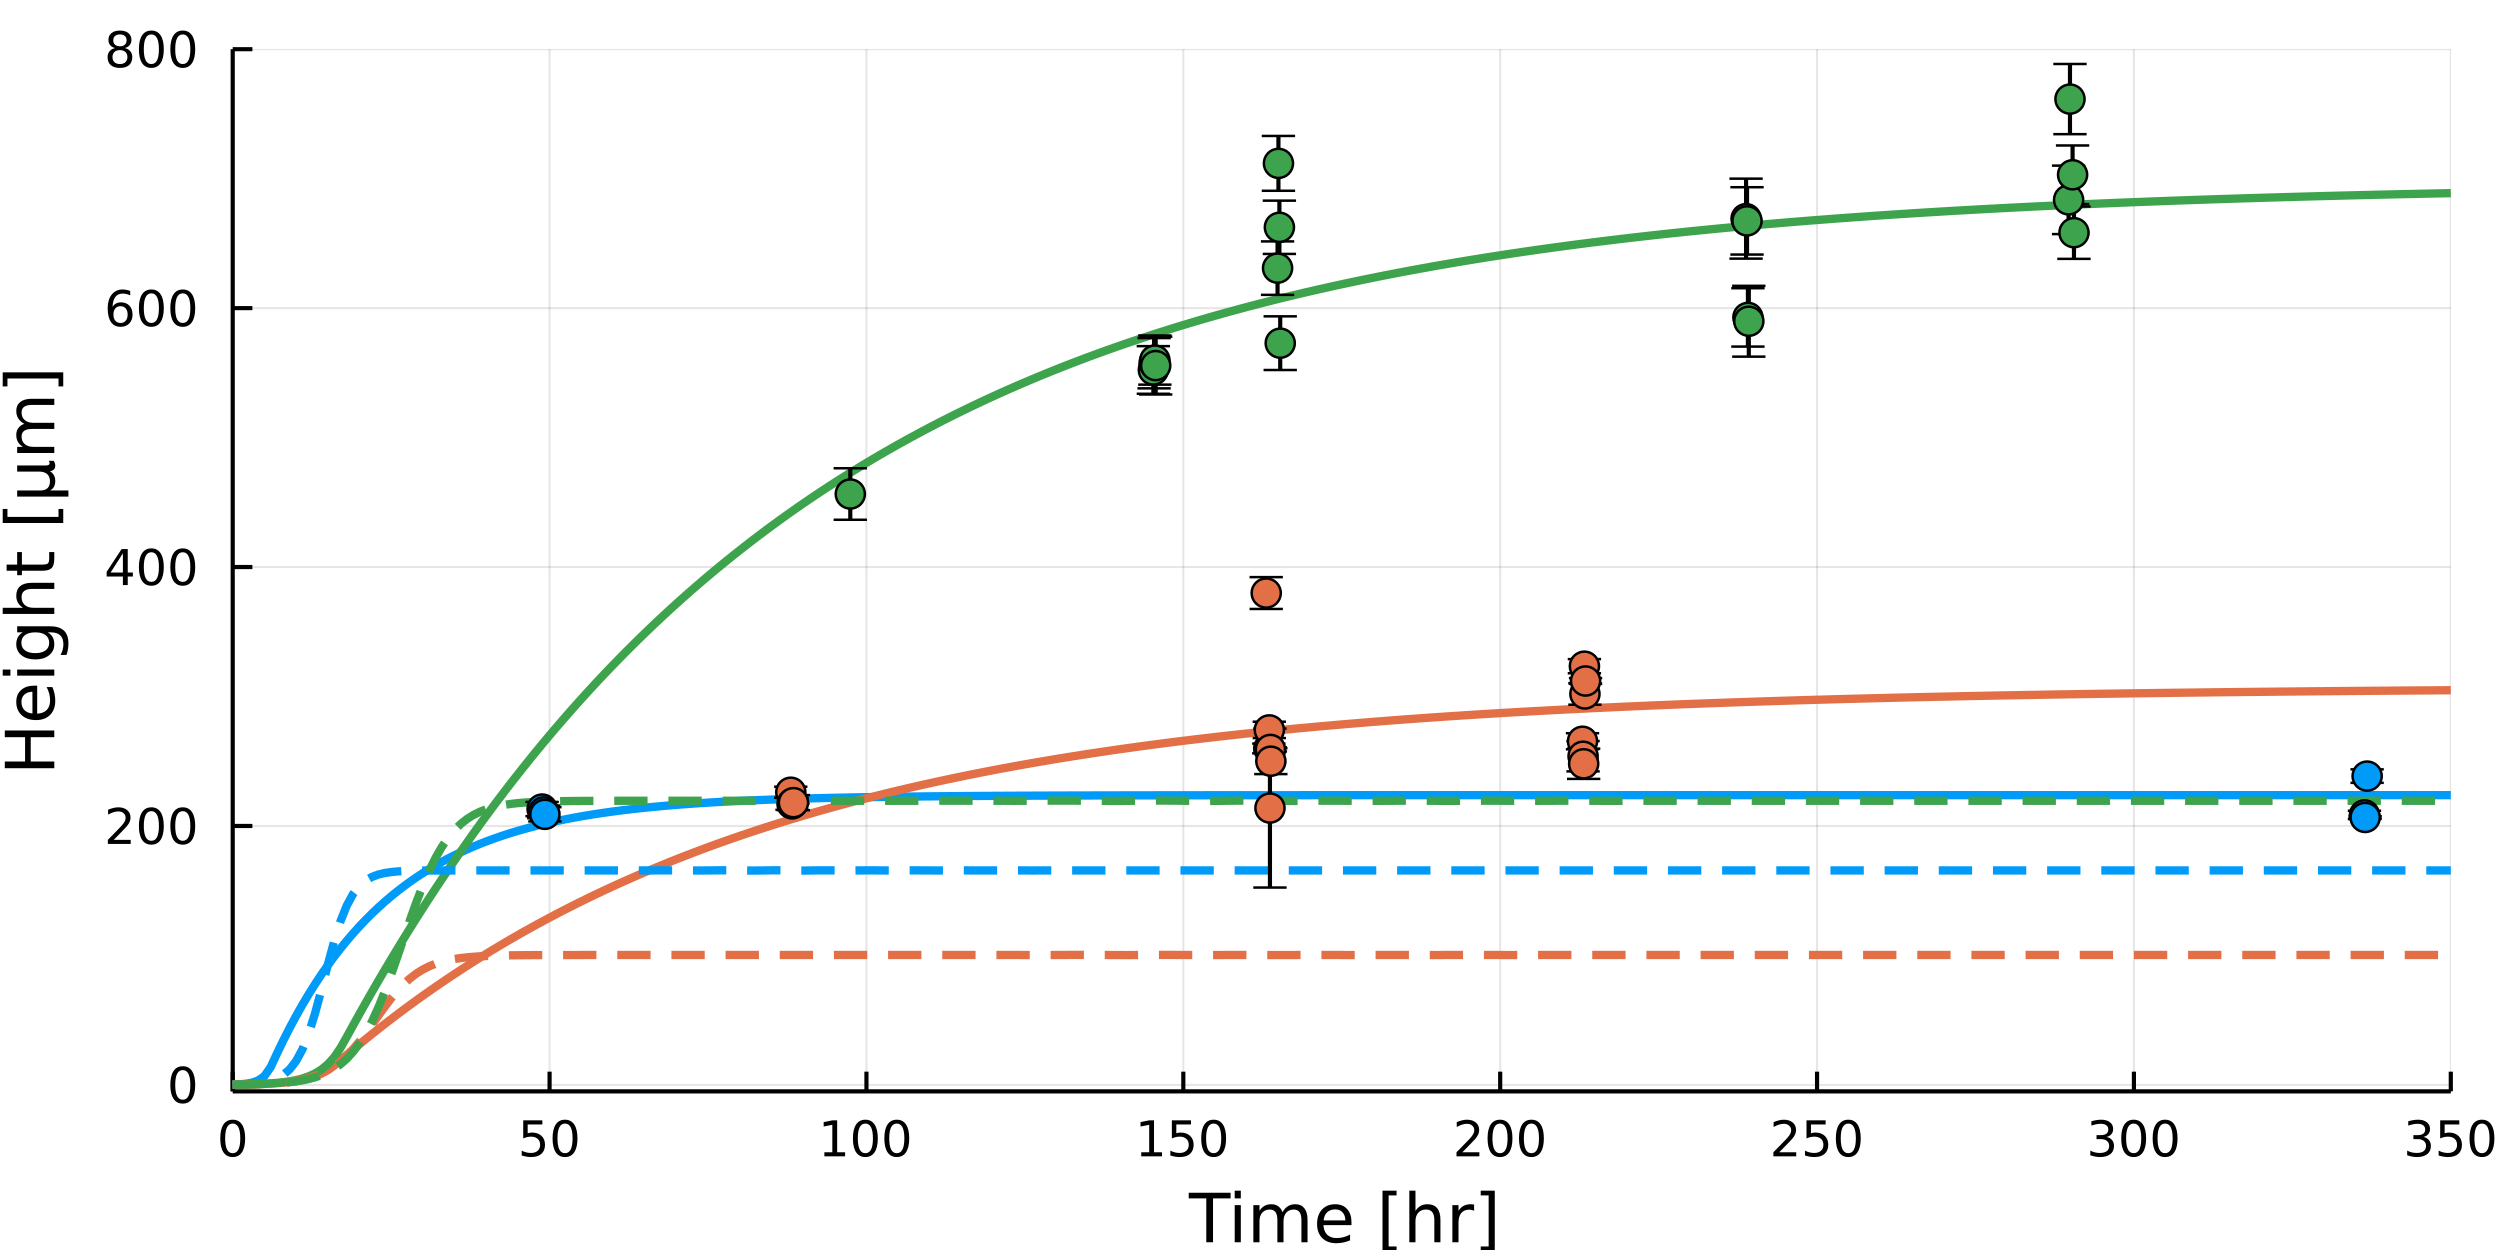 <?xml version="1.0" encoding="utf-8"?>
<svg xmlns="http://www.w3.org/2000/svg" xmlns:xlink="http://www.w3.org/1999/xlink" width="600" height="300" viewBox="0 0 2400 1200">
<rect x="0" y="0" width="2400" height="1200" fill="#333333" stroke="none"/>
<defs>
  <clipPath id="clip820">
    <rect x="0" y="0" width="2400" height="1200"/>
  </clipPath>
</defs>
<path clip-path="url(#clip820)" d="
M0 1200 L2400 1200 L2400 0 L0 0  Z
  " fill="#ffffff" fill-rule="evenodd" fill-opacity="1"/>
<defs>
  <clipPath id="clip821">
    <rect x="480" y="0" width="1681" height="1200"/>
  </clipPath>
</defs>
<path clip-path="url(#clip820)" d="
M223.403 1047.7 L2352.76 1047.7 L2352.76 47.244 L223.403 47.244  Z
  " fill="#ffffff" fill-rule="evenodd" fill-opacity="1"/>
<defs>
  <clipPath id="clip822">
    <rect x="223" y="47" width="2130" height="1001"/>
  </clipPath>
</defs>
<polyline clip-path="url(#clip822)" style="stroke:#000000; stroke-linecap:butt; stroke-linejoin:round; stroke-width:2; stroke-opacity:0.1; fill:none" points="
  223.403,1047.7 223.403,47.244 
  "/>
<polyline clip-path="url(#clip822)" style="stroke:#000000; stroke-linecap:butt; stroke-linejoin:round; stroke-width:2; stroke-opacity:0.1; fill:none" points="
  527.596,1047.7 527.596,47.244 
  "/>
<polyline clip-path="url(#clip822)" style="stroke:#000000; stroke-linecap:butt; stroke-linejoin:round; stroke-width:2; stroke-opacity:0.1; fill:none" points="
  831.789,1047.7 831.789,47.244 
  "/>
<polyline clip-path="url(#clip822)" style="stroke:#000000; stroke-linecap:butt; stroke-linejoin:round; stroke-width:2; stroke-opacity:0.1; fill:none" points="
  1135.98,1047.7 1135.98,47.244 
  "/>
<polyline clip-path="url(#clip822)" style="stroke:#000000; stroke-linecap:butt; stroke-linejoin:round; stroke-width:2; stroke-opacity:0.1; fill:none" points="
  1440.18,1047.7 1440.18,47.244 
  "/>
<polyline clip-path="url(#clip822)" style="stroke:#000000; stroke-linecap:butt; stroke-linejoin:round; stroke-width:2; stroke-opacity:0.1; fill:none" points="
  1744.37,1047.7 1744.37,47.244 
  "/>
<polyline clip-path="url(#clip822)" style="stroke:#000000; stroke-linecap:butt; stroke-linejoin:round; stroke-width:2; stroke-opacity:0.1; fill:none" points="
  2048.56,1047.7 2048.56,47.244 
  "/>
<polyline clip-path="url(#clip822)" style="stroke:#000000; stroke-linecap:butt; stroke-linejoin:round; stroke-width:2; stroke-opacity:0.1; fill:none" points="
  2352.76,1047.7 2352.76,47.244 
  "/>
<polyline clip-path="url(#clip820)" style="stroke:#000000; stroke-linecap:butt; stroke-linejoin:round; stroke-width:4; stroke-opacity:1; fill:none" points="
  223.403,1047.7 2352.76,1047.7 
  "/>
<polyline clip-path="url(#clip820)" style="stroke:#000000; stroke-linecap:butt; stroke-linejoin:round; stroke-width:4; stroke-opacity:1; fill:none" points="
  223.403,1047.7 223.403,1028.8 
  "/>
<polyline clip-path="url(#clip820)" style="stroke:#000000; stroke-linecap:butt; stroke-linejoin:round; stroke-width:4; stroke-opacity:1; fill:none" points="
  527.596,1047.7 527.596,1028.8 
  "/>
<polyline clip-path="url(#clip820)" style="stroke:#000000; stroke-linecap:butt; stroke-linejoin:round; stroke-width:4; stroke-opacity:1; fill:none" points="
  831.789,1047.7 831.789,1028.8 
  "/>
<polyline clip-path="url(#clip820)" style="stroke:#000000; stroke-linecap:butt; stroke-linejoin:round; stroke-width:4; stroke-opacity:1; fill:none" points="
  1135.98,1047.7 1135.98,1028.8 
  "/>
<polyline clip-path="url(#clip820)" style="stroke:#000000; stroke-linecap:butt; stroke-linejoin:round; stroke-width:4; stroke-opacity:1; fill:none" points="
  1440.18,1047.7 1440.18,1028.8 
  "/>
<polyline clip-path="url(#clip820)" style="stroke:#000000; stroke-linecap:butt; stroke-linejoin:round; stroke-width:4; stroke-opacity:1; fill:none" points="
  1744.37,1047.7 1744.37,1028.8 
  "/>
<polyline clip-path="url(#clip820)" style="stroke:#000000; stroke-linecap:butt; stroke-linejoin:round; stroke-width:4; stroke-opacity:1; fill:none" points="
  2048.56,1047.7 2048.56,1028.8 
  "/>
<polyline clip-path="url(#clip820)" style="stroke:#000000; stroke-linecap:butt; stroke-linejoin:round; stroke-width:4; stroke-opacity:1; fill:none" points="
  2352.76,1047.7 2352.76,1028.8 
  "/>
<path clip-path="url(#clip820)" d="M223.403 1078.62 Q219.792 1078.62 217.963 1082.18 Q216.158 1085.72 216.158 1092.85 Q216.158 1099.96 217.963 1103.53 Q219.792 1107.07 223.403 1107.07 Q227.037 1107.07 228.843 1103.53 Q230.671 1099.96 230.671 1092.85 Q230.671 1085.72 228.843 1082.18 Q227.037 1078.62 223.403 1078.62 M223.403 1074.91 Q229.213 1074.91 232.269 1079.52 Q235.347 1084.1 235.347 1092.85 Q235.347 1101.58 232.269 1106.19 Q229.213 1110.77 223.403 1110.77 Q217.593 1110.77 214.514 1106.19 Q211.458 1101.58 211.458 1092.85 Q211.458 1084.1 214.514 1079.52 Q217.593 1074.91 223.403 1074.91 Z" fill="#000000" fill-rule="evenodd" fill-opacity="1" /><path clip-path="url(#clip820)" d="M502.295 1075.54 L520.652 1075.54 L520.652 1079.48 L506.578 1079.48 L506.578 1087.95 Q507.596 1087.6 508.615 1087.44 Q509.633 1087.25 510.652 1087.25 Q516.439 1087.25 519.818 1090.42 Q523.198 1093.6 523.198 1099.01 Q523.198 1104.59 519.726 1107.69 Q516.254 1110.77 509.934 1110.77 Q507.758 1110.77 505.49 1110.4 Q503.244 1110.03 500.837 1109.29 L500.837 1104.59 Q502.92 1105.72 505.143 1106.28 Q507.365 1106.84 509.842 1106.84 Q513.846 1106.84 516.184 1104.73 Q518.522 1102.62 518.522 1099.01 Q518.522 1095.4 516.184 1093.29 Q513.846 1091.19 509.842 1091.19 Q507.967 1091.19 506.092 1091.6 Q504.24 1092.02 502.295 1092.9 L502.295 1075.54 Z" fill="#000000" fill-rule="evenodd" fill-opacity="1" /><path clip-path="url(#clip820)" d="M542.411 1078.62 Q538.8 1078.62 536.971 1082.18 Q535.166 1085.72 535.166 1092.85 Q535.166 1099.96 536.971 1103.53 Q538.8 1107.07 542.411 1107.07 Q546.045 1107.07 547.851 1103.53 Q549.679 1099.96 549.679 1092.85 Q549.679 1085.72 547.851 1082.18 Q546.045 1078.62 542.411 1078.62 M542.411 1074.91 Q548.221 1074.91 551.277 1079.52 Q554.355 1084.1 554.355 1092.85 Q554.355 1101.58 551.277 1106.19 Q548.221 1110.77 542.411 1110.77 Q536.601 1110.77 533.522 1106.19 Q530.466 1101.58 530.466 1092.85 Q530.466 1084.1 533.522 1079.52 Q536.601 1074.91 542.411 1074.91 Z" fill="#000000" fill-rule="evenodd" fill-opacity="1" /><path clip-path="url(#clip820)" d="M791.396 1106.16 L799.035 1106.16 L799.035 1079.8 L790.725 1081.47 L790.725 1077.21 L798.989 1075.54 L803.665 1075.54 L803.665 1106.16 L811.303 1106.16 L811.303 1110.1 L791.396 1110.1 L791.396 1106.16 Z" fill="#000000" fill-rule="evenodd" fill-opacity="1" /><path clip-path="url(#clip820)" d="M830.748 1078.62 Q827.137 1078.62 825.308 1082.18 Q823.502 1085.72 823.502 1092.85 Q823.502 1099.96 825.308 1103.53 Q827.137 1107.07 830.748 1107.07 Q834.382 1107.07 836.188 1103.53 Q838.016 1099.96 838.016 1092.85 Q838.016 1085.72 836.188 1082.18 Q834.382 1078.62 830.748 1078.62 M830.748 1074.91 Q836.558 1074.91 839.613 1079.52 Q842.692 1084.1 842.692 1092.85 Q842.692 1101.58 839.613 1106.19 Q836.558 1110.77 830.748 1110.77 Q824.938 1110.77 821.859 1106.19 Q818.803 1101.58 818.803 1092.85 Q818.803 1084.1 821.859 1079.52 Q824.938 1074.91 830.748 1074.91 Z" fill="#000000" fill-rule="evenodd" fill-opacity="1" /><path clip-path="url(#clip820)" d="M860.91 1078.62 Q857.299 1078.62 855.47 1082.18 Q853.664 1085.72 853.664 1092.85 Q853.664 1099.96 855.47 1103.53 Q857.299 1107.07 860.91 1107.07 Q864.544 1107.07 866.349 1103.53 Q868.178 1099.96 868.178 1092.85 Q868.178 1085.72 866.349 1082.18 Q864.544 1078.62 860.91 1078.62 M860.91 1074.91 Q866.72 1074.91 869.775 1079.52 Q872.854 1084.1 872.854 1092.85 Q872.854 1101.58 869.775 1106.19 Q866.72 1110.77 860.91 1110.77 Q855.099 1110.77 852.021 1106.19 Q848.965 1101.58 848.965 1092.85 Q848.965 1084.1 852.021 1079.52 Q855.099 1074.91 860.91 1074.91 Z" fill="#000000" fill-rule="evenodd" fill-opacity="1" /><path clip-path="url(#clip820)" d="M1095.59 1106.16 L1103.23 1106.16 L1103.23 1079.8 L1094.92 1081.47 L1094.92 1077.21 L1103.18 1075.54 L1107.86 1075.54 L1107.86 1106.16 L1115.5 1106.16 L1115.5 1110.1 L1095.59 1110.1 L1095.59 1106.16 Z" fill="#000000" fill-rule="evenodd" fill-opacity="1" /><path clip-path="url(#clip820)" d="M1124.99 1075.54 L1143.34 1075.54 L1143.34 1079.48 L1129.27 1079.48 L1129.27 1087.95 Q1130.29 1087.6 1131.31 1087.44 Q1132.33 1087.25 1133.34 1087.25 Q1139.13 1087.25 1142.51 1090.42 Q1145.89 1093.6 1145.89 1099.01 Q1145.89 1104.59 1142.42 1107.69 Q1138.95 1110.77 1132.63 1110.77 Q1130.45 1110.77 1128.18 1110.4 Q1125.94 1110.03 1123.53 1109.29 L1123.53 1104.59 Q1125.61 1105.72 1127.83 1106.28 Q1130.06 1106.84 1132.53 1106.84 Q1136.54 1106.84 1138.88 1104.73 Q1141.21 1102.62 1141.21 1099.01 Q1141.21 1095.4 1138.88 1093.29 Q1136.54 1091.19 1132.53 1091.19 Q1130.66 1091.19 1128.78 1091.6 Q1126.93 1092.02 1124.99 1092.9 L1124.99 1075.54 Z" fill="#000000" fill-rule="evenodd" fill-opacity="1" /><path clip-path="url(#clip820)" d="M1165.1 1078.62 Q1161.49 1078.62 1159.66 1082.18 Q1157.86 1085.72 1157.86 1092.85 Q1157.86 1099.96 1159.66 1103.53 Q1161.49 1107.07 1165.1 1107.07 Q1168.74 1107.07 1170.54 1103.53 Q1172.37 1099.96 1172.37 1092.85 Q1172.37 1085.72 1170.54 1082.18 Q1168.74 1078.62 1165.1 1078.62 M1165.1 1074.91 Q1170.91 1074.91 1173.97 1079.52 Q1177.05 1084.1 1177.05 1092.85 Q1177.05 1101.58 1173.97 1106.19 Q1170.91 1110.77 1165.1 1110.77 Q1159.29 1110.77 1156.21 1106.19 Q1153.16 1101.58 1153.16 1092.85 Q1153.16 1084.1 1156.21 1079.52 Q1159.29 1074.91 1165.1 1074.91 Z" fill="#000000" fill-rule="evenodd" fill-opacity="1" /><path clip-path="url(#clip820)" d="M1403.87 1106.16 L1420.19 1106.16 L1420.19 1110.1 L1398.24 1110.1 L1398.24 1106.16 Q1400.91 1103.41 1405.49 1098.78 Q1410.1 1094.13 1411.28 1092.79 Q1413.52 1090.26 1414.4 1088.53 Q1415.3 1086.77 1415.3 1085.08 Q1415.3 1082.32 1413.36 1080.59 Q1411.44 1078.85 1408.34 1078.85 Q1406.14 1078.85 1403.68 1079.61 Q1401.25 1080.38 1398.47 1081.93 L1398.47 1077.21 Q1401.3 1076.07 1403.75 1075.49 Q1406.21 1074.91 1408.24 1074.91 Q1413.61 1074.91 1416.81 1077.6 Q1420 1080.29 1420 1084.78 Q1420 1086.91 1419.19 1088.83 Q1418.41 1090.72 1416.3 1093.32 Q1415.72 1093.99 1412.62 1097.21 Q1409.52 1100.4 1403.87 1106.16 Z" fill="#000000" fill-rule="evenodd" fill-opacity="1" /><path clip-path="url(#clip820)" d="M1440 1078.62 Q1436.39 1078.62 1434.56 1082.18 Q1432.76 1085.72 1432.76 1092.85 Q1432.76 1099.96 1434.56 1103.53 Q1436.39 1107.07 1440 1107.07 Q1443.64 1107.07 1445.44 1103.53 Q1447.27 1099.96 1447.27 1092.85 Q1447.27 1085.72 1445.44 1082.18 Q1443.64 1078.62 1440 1078.62 M1440 1074.91 Q1445.81 1074.91 1448.87 1079.52 Q1451.95 1084.1 1451.95 1092.85 Q1451.95 1101.58 1448.87 1106.19 Q1445.81 1110.77 1440 1110.77 Q1434.19 1110.77 1431.11 1106.19 Q1428.06 1101.58 1428.06 1092.85 Q1428.06 1084.1 1431.11 1079.52 Q1434.19 1074.91 1440 1074.91 Z" fill="#000000" fill-rule="evenodd" fill-opacity="1" /><path clip-path="url(#clip820)" d="M1470.16 1078.62 Q1466.55 1078.62 1464.72 1082.18 Q1462.92 1085.72 1462.92 1092.85 Q1462.92 1099.96 1464.72 1103.53 Q1466.55 1107.07 1470.16 1107.07 Q1473.8 1107.07 1475.6 1103.53 Q1477.43 1099.96 1477.43 1092.85 Q1477.43 1085.72 1475.6 1082.18 Q1473.8 1078.62 1470.16 1078.62 M1470.16 1074.91 Q1475.97 1074.91 1479.03 1079.52 Q1482.11 1084.1 1482.11 1092.85 Q1482.11 1101.58 1479.03 1106.19 Q1475.97 1110.77 1470.16 1110.77 Q1464.35 1110.77 1461.28 1106.19 Q1458.22 1101.58 1458.22 1092.85 Q1458.22 1084.1 1461.28 1079.52 Q1464.35 1074.91 1470.16 1074.91 Z" fill="#000000" fill-rule="evenodd" fill-opacity="1" /><path clip-path="url(#clip820)" d="M1708.06 1106.16 L1724.38 1106.16 L1724.38 1110.1 L1702.44 1110.1 L1702.44 1106.16 Q1705.1 1103.41 1709.68 1098.78 Q1714.29 1094.13 1715.47 1092.79 Q1717.71 1090.26 1718.59 1088.53 Q1719.5 1086.77 1719.5 1085.08 Q1719.5 1082.32 1717.55 1080.59 Q1715.63 1078.85 1712.53 1078.85 Q1710.33 1078.85 1707.88 1079.61 Q1705.45 1080.38 1702.67 1081.93 L1702.67 1077.21 Q1705.49 1076.07 1707.95 1075.49 Q1710.4 1074.91 1712.44 1074.91 Q1717.81 1074.91 1721 1077.6 Q1724.2 1080.29 1724.2 1084.78 Q1724.2 1086.91 1723.39 1088.83 Q1722.6 1090.72 1720.49 1093.32 Q1719.91 1093.99 1716.81 1097.21 Q1713.71 1100.4 1708.06 1106.16 Z" fill="#000000" fill-rule="evenodd" fill-opacity="1" /><path clip-path="url(#clip820)" d="M1734.24 1075.54 L1752.6 1075.54 L1752.6 1079.48 L1738.52 1079.48 L1738.52 1087.95 Q1739.54 1087.6 1740.56 1087.44 Q1741.58 1087.25 1742.6 1087.25 Q1748.39 1087.25 1751.77 1090.42 Q1755.14 1093.6 1755.14 1099.01 Q1755.14 1104.59 1751.67 1107.69 Q1748.2 1110.77 1741.88 1110.77 Q1739.7 1110.77 1737.44 1110.4 Q1735.19 1110.03 1732.78 1109.29 L1732.78 1104.59 Q1734.87 1105.72 1737.09 1106.28 Q1739.31 1106.84 1741.79 1106.84 Q1745.79 1106.84 1748.13 1104.73 Q1750.47 1102.62 1750.47 1099.01 Q1750.47 1095.4 1748.13 1093.29 Q1745.79 1091.19 1741.79 1091.19 Q1739.91 1091.19 1738.04 1091.6 Q1736.19 1092.02 1734.24 1092.9 L1734.24 1075.54 Z" fill="#000000" fill-rule="evenodd" fill-opacity="1" /><path clip-path="url(#clip820)" d="M1774.36 1078.62 Q1770.75 1078.62 1768.92 1082.18 Q1767.11 1085.72 1767.11 1092.85 Q1767.11 1099.96 1768.92 1103.53 Q1770.75 1107.07 1774.36 1107.07 Q1777.99 1107.07 1779.8 1103.53 Q1781.63 1099.96 1781.63 1092.85 Q1781.63 1085.72 1779.8 1082.18 Q1777.99 1078.62 1774.36 1078.62 M1774.36 1074.91 Q1780.17 1074.91 1783.22 1079.52 Q1786.3 1084.1 1786.3 1092.85 Q1786.3 1101.58 1783.22 1106.19 Q1780.17 1110.77 1774.36 1110.77 Q1768.55 1110.77 1765.47 1106.19 Q1762.41 1101.58 1762.41 1092.85 Q1762.41 1084.1 1765.47 1079.52 Q1768.55 1074.91 1774.36 1074.91 Z" fill="#000000" fill-rule="evenodd" fill-opacity="1" /><path clip-path="url(#clip820)" d="M2022.32 1091.47 Q2025.68 1092.18 2027.56 1094.45 Q2029.45 1096.72 2029.45 1100.05 Q2029.45 1105.17 2025.94 1107.97 Q2022.42 1110.77 2015.94 1110.77 Q2013.76 1110.77 2011.44 1110.33 Q2009.15 1109.91 2006.7 1109.06 L2006.7 1104.54 Q2008.64 1105.68 2010.96 1106.26 Q2013.27 1106.84 2015.8 1106.84 Q2020.19 1106.84 2022.49 1105.1 Q2024.8 1103.36 2024.8 1100.05 Q2024.8 1097 2022.65 1095.29 Q2020.52 1093.55 2016.7 1093.55 L2012.67 1093.55 L2012.67 1089.71 L2016.88 1089.71 Q2020.33 1089.71 2022.16 1088.34 Q2023.99 1086.95 2023.99 1084.36 Q2023.99 1081.7 2022.09 1080.29 Q2020.22 1078.85 2016.7 1078.85 Q2014.78 1078.85 2012.58 1079.27 Q2010.38 1079.68 2007.74 1080.56 L2007.74 1076.4 Q2010.4 1075.66 2012.72 1075.29 Q2015.06 1074.91 2017.12 1074.91 Q2022.44 1074.91 2025.54 1077.35 Q2028.64 1079.75 2028.64 1083.87 Q2028.64 1086.74 2027 1088.73 Q2025.36 1090.7 2022.32 1091.47 Z" fill="#000000" fill-rule="evenodd" fill-opacity="1" /><path clip-path="url(#clip820)" d="M2048.32 1078.62 Q2044.71 1078.62 2042.88 1082.18 Q2041.07 1085.72 2041.07 1092.85 Q2041.07 1099.96 2042.88 1103.53 Q2044.71 1107.07 2048.32 1107.07 Q2051.95 1107.07 2053.76 1103.53 Q2055.59 1099.96 2055.59 1092.85 Q2055.59 1085.72 2053.76 1082.18 Q2051.95 1078.62 2048.32 1078.62 M2048.32 1074.91 Q2054.13 1074.91 2057.19 1079.52 Q2060.26 1084.1 2060.26 1092.85 Q2060.26 1101.58 2057.19 1106.19 Q2054.13 1110.77 2048.32 1110.77 Q2042.51 1110.77 2039.43 1106.19 Q2036.38 1101.58 2036.38 1092.85 Q2036.38 1084.1 2039.43 1079.52 Q2042.51 1074.91 2048.32 1074.91 Z" fill="#000000" fill-rule="evenodd" fill-opacity="1" /><path clip-path="url(#clip820)" d="M2078.48 1078.62 Q2074.87 1078.62 2073.04 1082.18 Q2071.24 1085.72 2071.24 1092.85 Q2071.24 1099.96 2073.04 1103.53 Q2074.87 1107.07 2078.48 1107.07 Q2082.12 1107.07 2083.92 1103.53 Q2085.75 1099.96 2085.75 1092.85 Q2085.75 1085.72 2083.92 1082.18 Q2082.12 1078.62 2078.48 1078.62 M2078.48 1074.91 Q2084.29 1074.91 2087.35 1079.52 Q2090.43 1084.1 2090.43 1092.85 Q2090.43 1101.58 2087.35 1106.19 Q2084.29 1110.77 2078.48 1110.77 Q2072.67 1110.77 2069.59 1106.19 Q2066.54 1101.58 2066.54 1092.85 Q2066.54 1084.1 2069.59 1079.52 Q2072.67 1074.91 2078.48 1074.91 Z" fill="#000000" fill-rule="evenodd" fill-opacity="1" /><path clip-path="url(#clip820)" d="M2326.52 1091.47 Q2329.87 1092.18 2331.75 1094.45 Q2333.65 1096.72 2333.65 1100.05 Q2333.65 1105.17 2330.13 1107.97 Q2326.61 1110.77 2320.13 1110.77 Q2317.95 1110.77 2315.64 1110.33 Q2313.35 1109.91 2310.89 1109.06 L2310.89 1104.54 Q2312.84 1105.68 2315.15 1106.26 Q2317.47 1106.84 2319.99 1106.84 Q2324.39 1106.84 2326.68 1105.1 Q2328.99 1103.36 2328.99 1100.05 Q2328.99 1097 2326.84 1095.29 Q2324.71 1093.55 2320.89 1093.55 L2316.86 1093.55 L2316.86 1089.71 L2321.08 1089.71 Q2324.53 1089.71 2326.36 1088.34 Q2328.18 1086.95 2328.18 1084.36 Q2328.18 1081.7 2326.29 1080.29 Q2324.41 1078.85 2320.89 1078.85 Q2318.97 1078.85 2316.77 1079.27 Q2314.57 1079.68 2311.93 1080.56 L2311.93 1076.4 Q2314.6 1075.66 2316.91 1075.29 Q2319.25 1074.91 2321.31 1074.91 Q2326.63 1074.91 2329.74 1077.35 Q2332.84 1079.75 2332.84 1083.87 Q2332.84 1086.74 2331.19 1088.73 Q2329.55 1090.7 2326.52 1091.47 Z" fill="#000000" fill-rule="evenodd" fill-opacity="1" /><path clip-path="url(#clip820)" d="M2342.56 1075.54 L2360.92 1075.54 L2360.92 1079.48 L2346.84 1079.48 L2346.84 1087.95 Q2347.86 1087.6 2348.88 1087.44 Q2349.9 1087.25 2350.92 1087.25 Q2356.7 1087.25 2360.08 1090.42 Q2363.46 1093.6 2363.46 1099.01 Q2363.46 1104.59 2359.99 1107.69 Q2356.52 1110.77 2350.2 1110.77 Q2348.02 1110.77 2345.75 1110.4 Q2343.51 1110.03 2341.1 1109.29 L2341.1 1104.59 Q2343.18 1105.72 2345.41 1106.28 Q2347.63 1106.84 2350.11 1106.84 Q2354.11 1106.84 2356.45 1104.73 Q2358.79 1102.62 2358.79 1099.01 Q2358.79 1095.4 2356.45 1093.29 Q2354.11 1091.19 2350.11 1091.19 Q2348.23 1091.19 2346.36 1091.6 Q2344.5 1092.02 2342.56 1092.9 L2342.56 1075.54 Z" fill="#000000" fill-rule="evenodd" fill-opacity="1" /><path clip-path="url(#clip820)" d="M2382.67 1078.62 Q2379.06 1078.62 2377.23 1082.18 Q2375.43 1085.72 2375.43 1092.85 Q2375.43 1099.96 2377.23 1103.53 Q2379.06 1107.07 2382.67 1107.07 Q2386.31 1107.07 2388.11 1103.53 Q2389.94 1099.96 2389.94 1092.85 Q2389.94 1085.72 2388.11 1082.18 Q2386.31 1078.62 2382.67 1078.62 M2382.67 1074.91 Q2388.48 1074.91 2391.54 1079.52 Q2394.62 1084.1 2394.62 1092.85 Q2394.62 1101.58 2391.54 1106.19 Q2388.48 1110.77 2382.67 1110.77 Q2376.86 1110.77 2373.79 1106.19 Q2370.73 1101.58 2370.73 1092.85 Q2370.73 1084.1 2373.79 1079.52 Q2376.86 1074.91 2382.67 1074.91 Z" fill="#000000" fill-rule="evenodd" fill-opacity="1" /><path clip-path="url(#clip820)" d="M1141.17 1145.04 L1181.37 1145.04 L1181.37 1150.45 L1164.51 1150.45 L1164.51 1192.56 L1158.04 1192.56 L1158.04 1150.45 L1141.17 1150.45 L1141.17 1145.04 Z" fill="#000000" fill-rule="evenodd" fill-opacity="1" /><path clip-path="url(#clip820)" d="M1185.32 1156.92 L1191.18 1156.92 L1191.18 1192.56 L1185.32 1192.56 L1185.32 1156.92 M1185.32 1143.04 L1191.18 1143.04 L1191.18 1150.45 L1185.32 1150.45 L1185.32 1143.04 Z" fill="#000000" fill-rule="evenodd" fill-opacity="1" /><path clip-path="url(#clip820)" d="M1231.19 1163.76 Q1233.38 1159.81 1236.44 1157.93 Q1239.49 1156.06 1243.63 1156.06 Q1249.2 1156.06 1252.22 1159.97 Q1255.25 1163.85 1255.25 1171.05 L1255.25 1192.56 L1249.36 1192.56 L1249.36 1171.24 Q1249.36 1166.11 1247.55 1163.63 Q1245.73 1161.15 1242.01 1161.15 Q1237.46 1161.15 1234.81 1164.17 Q1232.17 1167.2 1232.17 1172.42 L1232.17 1192.56 L1226.28 1192.56 L1226.28 1171.24 Q1226.28 1166.08 1224.47 1163.63 Q1222.66 1161.15 1218.87 1161.15 Q1214.38 1161.15 1211.74 1164.2 Q1209.1 1167.23 1209.1 1172.42 L1209.1 1192.56 L1203.21 1192.56 L1203.21 1156.92 L1209.1 1156.92 L1209.1 1162.45 Q1211.1 1159.18 1213.9 1157.62 Q1216.7 1156.06 1220.56 1156.06 Q1224.44 1156.06 1227.14 1158.03 Q1229.88 1160 1231.19 1163.76 Z" fill="#000000" fill-rule="evenodd" fill-opacity="1" /><path clip-path="url(#clip820)" d="M1297.42 1173.28 L1297.42 1176.14 L1270.49 1176.14 Q1270.88 1182.19 1274.12 1185.37 Q1277.4 1188.52 1283.23 1188.52 Q1286.6 1188.52 1289.75 1187.69 Q1292.93 1186.87 1296.05 1185.21 L1296.05 1190.75 Q1292.9 1192.09 1289.59 1192.79 Q1286.28 1193.49 1282.88 1193.49 Q1274.35 1193.49 1269.35 1188.52 Q1264.38 1183.56 1264.38 1175.09 Q1264.38 1166.34 1269.09 1161.21 Q1273.84 1156.06 1281.86 1156.06 Q1289.05 1156.06 1293.22 1160.7 Q1297.42 1165.32 1297.42 1173.28 M1291.56 1171.56 Q1291.5 1166.75 1288.86 1163.89 Q1286.25 1161.02 1281.92 1161.02 Q1277.02 1161.02 1274.06 1163.79 Q1271.13 1166.56 1270.69 1171.59 L1291.56 1171.56 Z" fill="#000000" fill-rule="evenodd" fill-opacity="1" /><path clip-path="url(#clip820)" d="M1327.21 1143.04 L1340.71 1143.04 L1340.71 1147.59 L1333.07 1147.59 L1333.07 1196.61 L1340.71 1196.61 L1340.71 1201.16 L1327.21 1201.16 L1327.21 1143.04 Z" fill="#000000" fill-rule="evenodd" fill-opacity="1" /><path clip-path="url(#clip820)" d="M1382.82 1171.05 L1382.82 1192.56 L1376.96 1192.56 L1376.96 1171.24 Q1376.96 1166.18 1374.99 1163.66 Q1373.01 1161.15 1369.07 1161.15 Q1364.32 1161.15 1361.59 1164.17 Q1358.85 1167.2 1358.85 1172.42 L1358.85 1192.56 L1352.96 1192.56 L1352.96 1143.04 L1358.85 1143.04 L1358.85 1162.45 Q1360.95 1159.24 1363.78 1157.65 Q1366.65 1156.06 1370.37 1156.06 Q1376.51 1156.06 1379.67 1159.88 Q1382.82 1163.66 1382.82 1171.05 Z" fill="#000000" fill-rule="evenodd" fill-opacity="1" /><path clip-path="url(#clip820)" d="M1415.15 1162.39 Q1414.17 1161.82 1412.99 1161.56 Q1411.84 1161.28 1410.44 1161.28 Q1405.48 1161.28 1402.81 1164.52 Q1400.16 1167.74 1400.16 1173.79 L1400.16 1192.56 L1394.28 1192.56 L1394.28 1156.92 L1400.16 1156.92 L1400.16 1162.45 Q1402.01 1159.21 1404.97 1157.65 Q1407.93 1156.06 1412.16 1156.06 Q1412.77 1156.06 1413.5 1156.15 Q1414.23 1156.22 1415.12 1156.37 L1415.15 1162.39 Z" fill="#000000" fill-rule="evenodd" fill-opacity="1" /><path clip-path="url(#clip820)" d="M1434.98 1143.04 L1434.98 1201.16 L1421.49 1201.16 L1421.49 1196.61 L1429.1 1196.61 L1429.1 1147.59 L1421.49 1147.59 L1421.49 1143.04 L1434.98 1143.04 Z" fill="#000000" fill-rule="evenodd" fill-opacity="1" /><polyline clip-path="url(#clip822)" style="stroke:#000000; stroke-linecap:butt; stroke-linejoin:round; stroke-width:2; stroke-opacity:0.1; fill:none" points="
  223.403,1041.49 2352.76,1041.49 
  "/>
<polyline clip-path="url(#clip822)" style="stroke:#000000; stroke-linecap:butt; stroke-linejoin:round; stroke-width:2; stroke-opacity:0.1; fill:none" points="
  223.403,792.925 2352.76,792.925 
  "/>
<polyline clip-path="url(#clip822)" style="stroke:#000000; stroke-linecap:butt; stroke-linejoin:round; stroke-width:2; stroke-opacity:0.1; fill:none" points="
  223.403,544.365 2352.76,544.365 
  "/>
<polyline clip-path="url(#clip822)" style="stroke:#000000; stroke-linecap:butt; stroke-linejoin:round; stroke-width:2; stroke-opacity:0.1; fill:none" points="
  223.403,295.805 2352.76,295.805 
  "/>
<polyline clip-path="url(#clip822)" style="stroke:#000000; stroke-linecap:butt; stroke-linejoin:round; stroke-width:2; stroke-opacity:0.1; fill:none" points="
  223.403,47.244 2352.76,47.244 
  "/>
<polyline clip-path="url(#clip820)" style="stroke:#000000; stroke-linecap:butt; stroke-linejoin:round; stroke-width:4; stroke-opacity:1; fill:none" points="
  223.403,1047.7 223.403,47.244 
  "/>
<polyline clip-path="url(#clip820)" style="stroke:#000000; stroke-linecap:butt; stroke-linejoin:round; stroke-width:4; stroke-opacity:1; fill:none" points="
  223.403,1041.49 242.3,1041.49 
  "/>
<polyline clip-path="url(#clip820)" style="stroke:#000000; stroke-linecap:butt; stroke-linejoin:round; stroke-width:4; stroke-opacity:1; fill:none" points="
  223.403,792.925 242.3,792.925 
  "/>
<polyline clip-path="url(#clip820)" style="stroke:#000000; stroke-linecap:butt; stroke-linejoin:round; stroke-width:4; stroke-opacity:1; fill:none" points="
  223.403,544.365 242.3,544.365 
  "/>
<polyline clip-path="url(#clip820)" style="stroke:#000000; stroke-linecap:butt; stroke-linejoin:round; stroke-width:4; stroke-opacity:1; fill:none" points="
  223.403,295.805 242.3,295.805 
  "/>
<polyline clip-path="url(#clip820)" style="stroke:#000000; stroke-linecap:butt; stroke-linejoin:round; stroke-width:4; stroke-opacity:1; fill:none" points="
  223.403,47.244 242.3,47.244 
  "/>
<path clip-path="url(#clip820)" d="M175.458 1027.28 Q171.847 1027.28 170.019 1030.85 Q168.213 1034.39 168.213 1041.52 Q168.213 1048.63 170.019 1052.19 Q171.847 1055.73 175.458 1055.73 Q179.093 1055.73 180.898 1052.19 Q182.727 1048.63 182.727 1041.52 Q182.727 1034.39 180.898 1030.85 Q179.093 1027.28 175.458 1027.28 M175.458 1023.58 Q181.269 1023.58 184.324 1028.19 Q187.403 1032.77 187.403 1041.52 Q187.403 1050.25 184.324 1054.85 Q181.269 1059.44 175.458 1059.44 Q169.648 1059.44 166.57 1054.85 Q163.514 1050.25 163.514 1041.52 Q163.514 1032.77 166.57 1028.19 Q169.648 1023.58 175.458 1023.58 Z" fill="#000000" fill-rule="evenodd" fill-opacity="1" /><path clip-path="url(#clip820)" d="M109.163 806.27 L125.482 806.27 L125.482 810.205 L103.538 810.205 L103.538 806.27 Q106.2 803.516 110.783 798.886 Q115.389 794.233 116.57 792.891 Q118.815 790.368 119.695 788.631 Q120.598 786.872 120.598 785.182 Q120.598 782.428 118.653 780.692 Q116.732 778.956 113.63 778.956 Q111.431 778.956 108.977 779.719 Q106.547 780.483 103.769 782.034 L103.769 777.312 Q106.593 776.178 109.047 775.599 Q111.5 775.02 113.538 775.02 Q118.908 775.02 122.102 777.706 Q125.297 780.391 125.297 784.881 Q125.297 787.011 124.487 788.932 Q123.699 790.831 121.593 793.423 Q121.014 794.094 117.912 797.312 Q114.811 800.506 109.163 806.27 Z" fill="#000000" fill-rule="evenodd" fill-opacity="1" /><path clip-path="url(#clip820)" d="M145.297 778.724 Q141.686 778.724 139.857 782.289 Q138.051 785.831 138.051 792.96 Q138.051 800.067 139.857 803.631 Q141.686 807.173 145.297 807.173 Q148.931 807.173 150.736 803.631 Q152.565 800.067 152.565 792.96 Q152.565 785.831 150.736 782.289 Q148.931 778.724 145.297 778.724 M145.297 775.02 Q151.107 775.02 154.162 779.627 Q157.241 784.21 157.241 792.96 Q157.241 801.687 154.162 806.293 Q151.107 810.877 145.297 810.877 Q139.486 810.877 136.408 806.293 Q133.352 801.687 133.352 792.96 Q133.352 784.21 136.408 779.627 Q139.486 775.02 145.297 775.02 Z" fill="#000000" fill-rule="evenodd" fill-opacity="1" /><path clip-path="url(#clip820)" d="M175.458 778.724 Q171.847 778.724 170.019 782.289 Q168.213 785.831 168.213 792.96 Q168.213 800.067 170.019 803.631 Q171.847 807.173 175.458 807.173 Q179.093 807.173 180.898 803.631 Q182.727 800.067 182.727 792.96 Q182.727 785.831 180.898 782.289 Q179.093 778.724 175.458 778.724 M175.458 775.02 Q181.269 775.02 184.324 779.627 Q187.403 784.21 187.403 792.96 Q187.403 801.687 184.324 806.293 Q181.269 810.877 175.458 810.877 Q169.648 810.877 166.57 806.293 Q163.514 801.687 163.514 792.96 Q163.514 784.21 166.57 779.627 Q169.648 775.02 175.458 775.02 Z" fill="#000000" fill-rule="evenodd" fill-opacity="1" /><path clip-path="url(#clip820)" d="M117.982 531.159 L106.176 549.608 L117.982 549.608 L117.982 531.159 M116.755 527.085 L122.635 527.085 L122.635 549.608 L127.565 549.608 L127.565 553.497 L122.635 553.497 L122.635 561.645 L117.982 561.645 L117.982 553.497 L102.38 553.497 L102.38 548.983 L116.755 527.085 Z" fill="#000000" fill-rule="evenodd" fill-opacity="1" /><path clip-path="url(#clip820)" d="M145.297 530.164 Q141.686 530.164 139.857 533.728 Q138.051 537.27 138.051 544.4 Q138.051 551.506 139.857 555.071 Q141.686 558.613 145.297 558.613 Q148.931 558.613 150.736 555.071 Q152.565 551.506 152.565 544.4 Q152.565 537.27 150.736 533.728 Q148.931 530.164 145.297 530.164 M145.297 526.46 Q151.107 526.46 154.162 531.066 Q157.241 535.65 157.241 544.4 Q157.241 553.126 154.162 557.733 Q151.107 562.316 145.297 562.316 Q139.486 562.316 136.408 557.733 Q133.352 553.126 133.352 544.4 Q133.352 535.65 136.408 531.066 Q139.486 526.46 145.297 526.46 Z" fill="#000000" fill-rule="evenodd" fill-opacity="1" /><path clip-path="url(#clip820)" d="M175.458 530.164 Q171.847 530.164 170.019 533.728 Q168.213 537.27 168.213 544.4 Q168.213 551.506 170.019 555.071 Q171.847 558.613 175.458 558.613 Q179.093 558.613 180.898 555.071 Q182.727 551.506 182.727 544.4 Q182.727 537.27 180.898 533.728 Q179.093 530.164 175.458 530.164 M175.458 526.46 Q181.269 526.46 184.324 531.066 Q187.403 535.65 187.403 544.4 Q187.403 553.126 184.324 557.733 Q181.269 562.316 175.458 562.316 Q169.648 562.316 166.57 557.733 Q163.514 553.126 163.514 544.4 Q163.514 535.65 166.57 531.066 Q169.648 526.46 175.458 526.46 Z" fill="#000000" fill-rule="evenodd" fill-opacity="1" /><path clip-path="url(#clip820)" d="M115.713 293.941 Q112.565 293.941 110.713 296.094 Q108.885 298.247 108.885 301.997 Q108.885 305.723 110.713 307.899 Q112.565 310.052 115.713 310.052 Q118.862 310.052 120.69 307.899 Q122.542 305.723 122.542 301.997 Q122.542 298.247 120.69 296.094 Q118.862 293.941 115.713 293.941 M124.996 279.288 L124.996 283.548 Q123.237 282.714 121.431 282.275 Q119.649 281.835 117.889 281.835 Q113.26 281.835 110.806 284.96 Q108.375 288.085 108.028 294.404 Q109.394 292.39 111.454 291.325 Q113.514 290.237 115.991 290.237 Q121.2 290.237 124.209 293.409 Q127.241 296.557 127.241 301.997 Q127.241 307.321 124.093 310.538 Q120.945 313.756 115.713 313.756 Q109.718 313.756 106.547 309.173 Q103.376 304.566 103.376 295.839 Q103.376 287.645 107.264 282.784 Q111.153 277.9 117.704 277.9 Q119.463 277.9 121.246 278.247 Q123.051 278.594 124.996 279.288 Z" fill="#000000" fill-rule="evenodd" fill-opacity="1" /><path clip-path="url(#clip820)" d="M145.297 281.603 Q141.686 281.603 139.857 285.168 Q138.051 288.71 138.051 295.839 Q138.051 302.946 139.857 306.51 Q141.686 310.052 145.297 310.052 Q148.931 310.052 150.736 306.51 Q152.565 302.946 152.565 295.839 Q152.565 288.71 150.736 285.168 Q148.931 281.603 145.297 281.603 M145.297 277.9 Q151.107 277.9 154.162 282.506 Q157.241 287.089 157.241 295.839 Q157.241 304.566 154.162 309.173 Q151.107 313.756 145.297 313.756 Q139.486 313.756 136.408 309.173 Q133.352 304.566 133.352 295.839 Q133.352 287.089 136.408 282.506 Q139.486 277.9 145.297 277.9 Z" fill="#000000" fill-rule="evenodd" fill-opacity="1" /><path clip-path="url(#clip820)" d="M175.458 281.603 Q171.847 281.603 170.019 285.168 Q168.213 288.71 168.213 295.839 Q168.213 302.946 170.019 306.51 Q171.847 310.052 175.458 310.052 Q179.093 310.052 180.898 306.51 Q182.727 302.946 182.727 295.839 Q182.727 288.71 180.898 285.168 Q179.093 281.603 175.458 281.603 M175.458 277.9 Q181.269 277.9 184.324 282.506 Q187.403 287.089 187.403 295.839 Q187.403 304.566 184.324 309.173 Q181.269 313.756 175.458 313.756 Q169.648 313.756 166.57 309.173 Q163.514 304.566 163.514 295.839 Q163.514 287.089 166.57 282.506 Q169.648 277.9 175.458 277.9 Z" fill="#000000" fill-rule="evenodd" fill-opacity="1" /><path clip-path="url(#clip820)" d="M115.135 48.112 Q111.801 48.112 109.88 49.895 Q107.982 51.677 107.982 54.802 Q107.982 57.927 109.88 59.709 Q111.801 61.492 115.135 61.492 Q118.468 61.492 120.389 59.709 Q122.311 57.904 122.311 54.802 Q122.311 51.677 120.389 49.895 Q118.491 48.112 115.135 48.112 M110.459 46.121 Q107.45 45.381 105.76 43.321 Q104.093 41.26 104.093 38.297 Q104.093 34.154 107.033 31.747 Q109.996 29.339 115.135 29.339 Q120.297 29.339 123.237 31.747 Q126.176 34.154 126.176 38.297 Q126.176 41.26 124.487 43.321 Q122.82 45.381 119.834 46.121 Q123.213 46.908 125.088 49.2 Q126.987 51.492 126.987 54.802 Q126.987 59.825 123.908 62.51 Q120.852 65.195 115.135 65.195 Q109.417 65.195 106.338 62.51 Q103.283 59.825 103.283 54.802 Q103.283 51.492 105.181 49.2 Q107.079 46.908 110.459 46.121 M108.746 38.737 Q108.746 41.422 110.413 42.927 Q112.102 44.432 115.135 44.432 Q118.144 44.432 119.834 42.927 Q121.547 41.422 121.547 38.737 Q121.547 36.052 119.834 34.547 Q118.144 33.043 115.135 33.043 Q112.102 33.043 110.413 34.547 Q108.746 36.052 108.746 38.737 Z" fill="#000000" fill-rule="evenodd" fill-opacity="1" /><path clip-path="url(#clip820)" d="M145.297 33.043 Q141.686 33.043 139.857 36.608 Q138.051 40.149 138.051 47.279 Q138.051 54.385 139.857 57.95 Q141.686 61.492 145.297 61.492 Q148.931 61.492 150.736 57.95 Q152.565 54.385 152.565 47.279 Q152.565 40.149 150.736 36.608 Q148.931 33.043 145.297 33.043 M145.297 29.339 Q151.107 29.339 154.162 33.946 Q157.241 38.529 157.241 47.279 Q157.241 56.006 154.162 60.612 Q151.107 65.195 145.297 65.195 Q139.486 65.195 136.408 60.612 Q133.352 56.006 133.352 47.279 Q133.352 38.529 136.408 33.946 Q139.486 29.339 145.297 29.339 Z" fill="#000000" fill-rule="evenodd" fill-opacity="1" /><path clip-path="url(#clip820)" d="M175.458 33.043 Q171.847 33.043 170.019 36.608 Q168.213 40.149 168.213 47.279 Q168.213 54.385 170.019 57.95 Q171.847 61.492 175.458 61.492 Q179.093 61.492 180.898 57.95 Q182.727 54.385 182.727 47.279 Q182.727 40.149 180.898 36.608 Q179.093 33.043 175.458 33.043 M175.458 29.339 Q181.269 29.339 184.324 33.946 Q187.403 38.529 187.403 47.279 Q187.403 56.006 184.324 60.612 Q181.269 65.195 175.458 65.195 Q169.648 65.195 166.57 60.612 Q163.514 56.006 163.514 47.279 Q163.514 38.529 166.57 33.946 Q169.648 29.339 175.458 29.339 Z" fill="#000000" fill-rule="evenodd" fill-opacity="1" /><path clip-path="url(#clip820)" d="M4.604 737.488 L4.604 731.059 L24.083 731.059 L24.083 707.697 L4.604 707.697 L4.604 701.267 L52.124 701.267 L52.124 707.697 L29.494 707.697 L29.494 731.059 L52.124 731.059 L52.124 737.488 L4.604 737.488 Z" fill="#000000" fill-rule="evenodd" fill-opacity="1" /><path clip-path="url(#clip820)" d="M32.836 658.235 L35.701 658.235 L35.701 685.162 Q41.748 684.78 44.931 681.534 Q48.082 678.255 48.082 672.431 Q48.082 669.057 47.254 665.906 Q46.427 662.723 44.772 659.604 L50.31 659.604 Q51.647 662.755 52.347 666.065 Q53.047 669.375 53.047 672.781 Q53.047 681.311 48.082 686.308 Q43.117 691.273 34.65 691.273 Q25.897 691.273 20.773 686.563 Q15.617 681.82 15.617 673.799 Q15.617 666.606 20.264 662.437 Q24.879 658.235 32.836 658.235 M31.117 664.092 Q26.311 664.155 23.447 666.797 Q20.582 669.407 20.582 673.736 Q20.582 678.637 23.351 681.597 Q26.12 684.526 31.149 684.971 L31.117 664.092 Z" fill="#000000" fill-rule="evenodd" fill-opacity="1" /><path clip-path="url(#clip820)" d="M16.476 648.623 L16.476 642.767 L52.124 642.767 L52.124 648.623 L16.476 648.623 M2.599 648.623 L2.599 642.767 L10.015 642.767 L10.015 648.623 L2.599 648.623 Z" fill="#000000" fill-rule="evenodd" fill-opacity="1" /><path clip-path="url(#clip820)" d="M33.886 607.055 Q27.521 607.055 24.02 609.697 Q20.518 612.307 20.518 617.049 Q20.518 621.76 24.02 624.402 Q27.521 627.011 33.886 627.011 Q40.22 627.011 43.721 624.402 Q47.223 621.76 47.223 617.049 Q47.223 612.307 43.721 609.697 Q40.22 607.055 33.886 607.055 M47.7 601.199 Q56.803 601.199 61.227 605.241 Q65.683 609.283 65.683 617.622 Q65.683 620.709 65.206 623.447 Q64.76 626.184 63.805 628.762 L58.108 628.762 Q59.508 626.184 60.177 623.669 Q60.845 621.155 60.845 618.545 Q60.845 612.784 57.822 609.92 Q54.83 607.055 48.75 607.055 L45.854 607.055 Q49.005 608.869 50.565 611.702 Q52.124 614.535 52.124 618.481 Q52.124 625.038 47.127 629.048 Q42.13 633.059 33.886 633.059 Q25.611 633.059 20.614 629.048 Q15.617 625.038 15.617 618.481 Q15.617 614.535 17.176 611.702 Q18.736 608.869 21.887 607.055 L16.476 607.055 L16.476 601.199 L47.7 601.199 Z" fill="#000000" fill-rule="evenodd" fill-opacity="1" /><path clip-path="url(#clip820)" d="M30.608 559.503 L52.124 559.503 L52.124 565.36 L30.799 565.36 Q25.738 565.36 23.224 567.333 Q20.709 569.306 20.709 573.253 Q20.709 577.996 23.733 580.733 Q26.757 583.47 31.977 583.47 L52.124 583.47 L52.124 589.358 L2.599 589.358 L2.599 583.47 L22.014 583.47 Q18.8 581.369 17.208 578.537 Q15.617 575.672 15.617 571.948 Q15.617 565.805 19.436 562.654 Q23.224 559.503 30.608 559.503 Z" fill="#000000" fill-rule="evenodd" fill-opacity="1" /><path clip-path="url(#clip820)" d="M6.355 542.029 L16.476 542.029 L16.476 529.966 L21.028 529.966 L21.028 542.029 L40.379 542.029 Q44.74 542.029 45.981 540.852 Q47.223 539.642 47.223 535.982 L47.223 529.966 L52.124 529.966 L52.124 535.982 Q52.124 542.761 49.61 545.339 Q47.063 547.918 40.379 547.918 L21.028 547.918 L21.028 552.214 L16.476 552.214 L16.476 547.918 L6.355 547.918 L6.355 542.029 Z" fill="#000000" fill-rule="evenodd" fill-opacity="1" /><path clip-path="url(#clip820)" d="M2.599 502.084 L2.599 488.589 L7.15 488.589 L7.15 496.228 L56.166 496.228 L56.166 488.589 L60.718 488.589 L60.718 502.084 L2.599 502.084 Z" fill="#000000" fill-rule="evenodd" fill-opacity="1" /><path clip-path="url(#clip820)" d="M65.683 476.717 L16.476 476.717 L16.476 470.861 L38.629 470.861 Q43.244 470.861 45.599 468.665 Q47.955 466.468 47.955 462.171 Q47.955 457.461 45.281 455.106 Q42.607 452.718 37.26 452.718 L16.476 452.718 L16.476 446.862 L43.912 446.862 Q45.822 446.862 46.745 446.321 Q47.636 445.748 47.636 444.57 Q47.636 444.284 47.477 443.775 Q47.286 443.265 46.904 442.374 L51.615 442.374 Q52.347 443.679 52.697 444.857 Q53.047 446.003 53.047 447.117 Q53.047 449.313 51.806 450.618 Q50.565 451.923 48.018 452.4 Q50.533 453.992 51.806 456.315 Q53.047 458.607 53.047 461.726 Q53.047 464.972 51.806 467.264 Q50.565 469.524 48.082 470.861 L65.683 470.861 L65.683 476.717 Z" fill="#000000" fill-rule="evenodd" fill-opacity="1" /><path clip-path="url(#clip820)" d="M23.319 406.885 Q19.373 404.689 17.495 401.634 Q15.617 398.578 15.617 394.44 Q15.617 388.87 19.532 385.847 Q23.415 382.823 30.608 382.823 L52.124 382.823 L52.124 388.711 L30.799 388.711 Q25.675 388.711 23.192 390.525 Q20.709 392.34 20.709 396.064 Q20.709 400.615 23.733 403.257 Q26.757 405.899 31.977 405.899 L52.124 405.899 L52.124 411.787 L30.799 411.787 Q25.643 411.787 23.192 413.601 Q20.709 415.415 20.709 419.203 Q20.709 423.691 23.765 426.333 Q26.789 428.974 31.977 428.974 L52.124 428.974 L52.124 434.863 L16.476 434.863 L16.476 428.974 L22.014 428.974 Q18.736 426.969 17.176 424.168 Q15.617 421.367 15.617 417.516 Q15.617 413.633 17.59 410.928 Q19.564 408.19 23.319 406.885 Z" fill="#000000" fill-rule="evenodd" fill-opacity="1" /><path clip-path="url(#clip820)" d="M2.599 357.456 L60.718 357.456 L60.718 370.951 L56.166 370.951 L56.166 363.344 L7.15 363.344 L7.15 370.951 L2.599 370.951 L2.599 357.456 Z" fill="#000000" fill-rule="evenodd" fill-opacity="1" /><polyline clip-path="url(#clip822)" style="stroke:#009af9; stroke-linecap:butt; stroke-linejoin:round; stroke-width:8; stroke-opacity:1; fill:none" points="
  223.403,1041.24 229.487,1040.98 235.571,1040.47 241.654,1039.43 247.738,1037.32 253.822,1033.07 259.906,1024.35 265.99,1011.16 272.074,998.589 278.158,986.656 
  284.242,975.329 290.325,964.576 296.409,954.368 302.493,944.678 308.577,935.48 314.661,926.748 320.745,918.459 326.829,910.591 332.912,903.122 338.996,896.032 
  345.08,889.301 351.164,882.911 357.248,876.846 363.332,871.088 369.416,865.623 375.499,860.435 381.583,855.51 387.667,850.834 393.751,846.396 399.835,842.183 
  405.919,838.183 412.003,834.387 418.087,830.783 424.17,827.362 430.254,824.115 436.338,821.032 442.422,818.106 448.506,815.327 454.59,812.69 460.674,810.186 
  466.757,807.81 472.841,805.554 478.925,803.413 485.009,801.38 491.093,799.451 497.177,797.619 503.261,795.881 509.345,794.23 515.428,792.663 521.512,791.175 
  527.596,789.762 533.68,788.422 539.764,787.149 545.848,785.941 551.932,784.795 558.015,783.707 564.099,782.674 570.183,781.693 576.267,780.763 582.351,779.879 
  588.435,779.04 594.519,778.243 600.603,777.487 606.686,776.768 612.77,776.087 618.854,775.44 624.938,774.826 631.022,774.243 637.106,773.69 643.19,773.165 
  649.273,772.667 655.357,772.194 661.441,771.745 667.525,771.319 673.609,770.915 679.693,770.53 685.777,770.165 691.861,769.819 697.944,769.489 704.028,769.177 
  710.112,768.88 716.196,768.599 722.28,768.332 728.364,768.078 734.448,767.838 740.531,767.61 746.615,767.393 752.699,767.188 758.783,766.993 764.867,766.808 
  770.951,766.633 777.035,766.466 783.119,766.307 789.202,766.157 795.286,766.013 801.37,765.877 807.454,765.748 813.538,765.625 819.622,765.509 825.706,765.398 
  831.789,765.293 837.873,765.194 843.957,765.1 850.041,765.01 856.125,764.926 862.209,764.845 868.293,764.769 874.376,764.697 880.46,764.628 886.544,764.563 
  892.628,764.502 898.712,764.443 904.796,764.387 910.88,764.334 916.964,764.284 923.047,764.235 929.131,764.19 935.215,764.146 941.299,764.105 947.383,764.065 
  953.467,764.028 959.551,763.993 965.634,763.959 971.718,763.927 977.802,763.897 983.886,763.869 989.97,763.842 996.054,763.816 1002.14,763.792 1008.22,763.769 
  1014.31,763.748 1020.39,763.727 1026.47,763.708 1032.56,763.689 1038.64,763.672 1044.72,763.655 1050.81,763.64 1056.89,763.625 1062.98,763.61 1069.06,763.596 
  1075.14,763.583 1081.23,763.57 1087.31,763.558 1093.4,763.547 1099.48,763.536 1105.56,763.526 1111.65,763.516 1117.73,763.506 1123.81,763.498 1129.9,763.489 
  1135.98,763.481 1142.07,763.474 1148.15,763.467 1154.23,763.46 1160.32,763.454 1166.4,763.448 1172.49,763.443 1178.57,763.438 1184.65,763.433 1190.74,763.428 
  1196.82,763.424 1202.91,763.42 1208.99,763.416 1215.07,763.412 1221.16,763.409 1227.24,763.405 1233.32,763.402 1239.41,763.399 1245.49,763.396 1251.58,763.393 
  1257.66,763.39 1263.74,763.387 1269.83,763.385 1275.91,763.382 1282,763.38 1288.08,763.378 1294.16,763.375 1300.25,763.373 1306.33,763.371 1312.41,763.369 
  1318.5,763.368 1324.58,763.366 1330.67,763.364 1336.75,763.363 1342.83,763.361 1348.92,763.36 1355,763.359 1361.09,763.358 1367.17,763.357 1373.25,763.356 
  1379.34,763.355 1385.42,763.354 1391.51,763.353 1397.59,763.353 1403.67,763.352 1409.76,763.352 1415.84,763.351 1421.92,763.351 1428.01,763.35 1434.09,763.35 
  1440.18,763.349 1446.26,763.349 1452.34,763.349 1458.43,763.348 1464.51,763.348 1470.6,763.347 1476.68,763.347 1482.76,763.346 1488.85,763.346 1494.93,763.345 
  1501.01,763.345 1507.1,763.344 1513.18,763.344 1519.27,763.344 1525.35,763.343 1531.43,763.343 1537.52,763.342 1543.6,763.342 1549.69,763.342 1555.77,763.341 
  1561.85,763.341 1567.94,763.341 1574.02,763.341 1580.1,763.34 1586.19,763.34 1592.27,763.34 1598.36,763.34 1604.44,763.339 1610.52,763.339 1616.61,763.339 
  1622.69,763.339 1628.78,763.339 1634.86,763.339 1640.94,763.339 1647.03,763.339 1653.11,763.339 1659.2,763.339 1665.28,763.339 1671.36,763.339 1677.45,763.339 
  1683.53,763.339 1689.61,763.339 1695.7,763.339 1701.78,763.339 1707.87,763.339 1713.95,763.339 1720.03,763.339 1726.12,763.339 1732.2,763.339 1738.29,763.339 
  1744.37,763.339 1750.45,763.339 1756.54,763.339 1762.62,763.339 1768.7,763.339 1774.79,763.339 1780.87,763.339 1786.96,763.339 1793.04,763.339 1799.12,763.339 
  1805.21,763.339 1811.29,763.339 1817.38,763.338 1823.46,763.338 1829.54,763.338 1835.63,763.338 1841.71,763.338 1847.8,763.338 1853.88,763.338 1859.96,763.338 
  1866.05,763.337 1872.13,763.337 1878.21,763.337 1884.3,763.337 1890.38,763.337 1896.47,763.337 1902.55,763.337 1908.63,763.337 1914.72,763.337 1920.8,763.337 
  1926.89,763.337 1932.97,763.337 1939.05,763.337 1945.14,763.337 1951.22,763.337 1957.3,763.337 1963.39,763.337 1969.47,763.337 1975.56,763.337 1981.64,763.337 
  1987.72,763.337 1993.81,763.337 1999.89,763.337 2005.98,763.337 2012.06,763.337 2018.14,763.337 2024.23,763.337 2030.31,763.338 2036.39,763.338 2042.48,763.338 
  2048.56,763.338 2054.65,763.338 2060.73,763.338 2066.81,763.338 2072.9,763.338 2078.98,763.338 2085.07,763.338 2091.15,763.339 2097.23,763.339 2103.32,763.339 
  2109.4,763.339 2115.49,763.339 2121.57,763.339 2127.65,763.339 2133.74,763.339 2139.82,763.339 2145.9,763.339 2151.99,763.339 2158.07,763.339 2164.16,763.339 
  2170.24,763.339 2176.32,763.339 2182.41,763.339 2188.49,763.338 2194.58,763.338 2200.66,763.338 2206.74,763.338 2212.83,763.338 2218.91,763.338 2224.99,763.338 
  2231.08,763.338 2237.16,763.338 2243.25,763.338 2249.33,763.338 2255.41,763.338 2261.5,763.338 2267.58,763.338 2273.67,763.338 2279.75,763.338 2285.83,763.338 
  2291.92,763.338 2298,763.338 2304.08,763.338 2310.17,763.338 2316.25,763.338 2322.34,763.338 2328.42,763.338 2334.5,763.338 2340.59,763.338 2346.67,763.338 
  2352.76,763.338 
  "/>
<polyline clip-path="url(#clip822)" style="stroke:#e26f46; stroke-linecap:butt; stroke-linejoin:round; stroke-width:8; stroke-opacity:1; fill:none" points="
  223.403,1041.24 229.487,1041.16 235.571,1041.06 241.654,1040.93 247.738,1040.76 253.822,1040.53 259.906,1040.24 265.99,1039.85 272.074,1039.34 278.158,1038.68 
  284.242,1037.81 290.325,1036.68 296.409,1035.19 302.493,1033.25 308.577,1030.7 314.661,1027.44 320.745,1023.05 326.829,1017.81 332.912,1012.62 338.996,1007.51 
  345.08,1002.47 351.164,997.5 357.248,992.604 363.332,987.78 369.416,983.026 375.499,978.34 381.583,973.722 387.667,969.172 393.751,964.687 399.835,960.268 
  405.919,955.912 412.003,951.62 418.087,947.389 424.17,943.221 430.254,939.112 436.338,935.063 442.422,931.073 448.506,927.141 454.59,923.266 460.674,919.447 
  466.757,915.683 472.841,911.974 478.925,908.318 485.009,904.716 491.093,901.166 497.177,897.667 503.261,894.219 509.345,890.821 515.428,887.473 521.512,884.172 
  527.596,880.92 533.68,877.715 539.764,874.556 545.848,871.444 551.932,868.376 558.015,865.353 564.099,862.373 570.183,859.437 576.267,856.543 582.351,853.691 
  588.435,850.881 594.519,848.111 600.603,845.382 606.686,842.692 612.77,840.041 618.854,837.429 624.938,834.854 631.022,832.317 637.106,829.816 643.19,827.352 
  649.273,824.924 655.357,822.531 661.441,820.172 667.525,817.848 673.609,815.557 679.693,813.3 685.777,811.075 691.861,808.883 697.944,806.722 704.028,804.592 
  710.112,802.494 716.196,800.426 722.28,798.388 728.364,796.379 734.448,794.4 740.531,792.449 746.615,790.526 752.699,788.632 758.783,786.765 764.867,784.925 
  770.951,783.111 777.035,781.324 783.119,779.563 789.202,777.827 795.286,776.117 801.37,774.431 807.454,772.77 813.538,771.133 819.622,769.52 825.706,767.93 
  831.789,766.363 837.873,764.819 843.957,763.297 850.041,761.797 856.125,760.319 862.209,758.863 868.293,757.427 874.376,756.013 880.46,754.619 886.544,753.245 
  892.628,751.891 898.712,750.556 904.796,749.241 910.88,747.945 916.964,746.668 923.047,745.409 929.131,744.169 935.215,742.946 941.299,741.741 947.383,740.554 
  953.467,739.384 959.551,738.23 965.634,737.094 971.718,735.974 977.802,734.87 983.886,733.783 989.97,732.711 996.054,731.655 1002.14,730.614 1008.22,729.588 
  1014.31,728.577 1020.39,727.581 1026.47,726.599 1032.56,725.631 1038.64,724.678 1044.72,723.738 1050.81,722.812 1056.89,721.899 1062.98,721 1069.06,720.113 
  1075.14,719.24 1081.23,718.379 1087.31,717.53 1093.4,716.694 1099.48,715.87 1105.56,715.058 1111.65,714.258 1117.73,713.469 1123.81,712.692 1129.9,711.926 
  1135.98,711.17 1142.07,710.426 1148.15,709.693 1154.23,708.97 1160.32,708.258 1166.4,707.556 1172.49,706.864 1178.57,706.183 1184.65,705.511 1190.74,704.849 
  1196.82,704.196 1202.91,703.553 1208.99,702.919 1215.07,702.295 1221.16,701.68 1227.24,701.073 1233.32,700.476 1239.41,699.887 1245.49,699.306 1251.58,698.734 
  1257.66,698.171 1263.74,697.615 1269.83,697.068 1275.91,696.529 1282,695.997 1288.08,695.473 1294.16,694.957 1300.25,694.448 1306.33,693.947 1312.41,693.452 
  1318.5,692.965 1324.58,692.486 1330.67,692.013 1336.75,691.546 1342.83,691.087 1348.92,690.634 1355,690.188 1361.09,689.749 1367.17,689.315 1373.25,688.888 
  1379.34,688.467 1385.42,688.052 1391.51,687.643 1397.59,687.24 1403.67,686.843 1409.76,686.452 1415.84,686.066 1421.92,685.686 1428.01,685.311 1434.09,684.942 
  1440.18,684.578 1446.26,684.219 1452.34,683.866 1458.43,683.517 1464.51,683.174 1470.6,682.836 1476.68,682.503 1482.76,682.174 1488.85,681.85 1494.93,681.531 
  1501.01,681.217 1507.1,680.907 1513.18,680.602 1519.27,680.301 1525.35,680.005 1531.43,679.713 1537.52,679.425 1543.6,679.141 1549.69,678.862 1555.77,678.586 
  1561.85,678.315 1567.94,678.047 1574.02,677.783 1580.1,677.524 1586.19,677.268 1592.27,677.015 1598.36,676.767 1604.44,676.522 1610.52,676.28 1616.61,676.042 
  1622.69,675.808 1628.78,675.577 1634.86,675.349 1640.94,675.124 1647.03,674.903 1653.11,674.685 1659.2,674.47 1665.28,674.258 1671.36,674.05 1677.45,673.844 
  1683.53,673.641 1689.61,673.441 1695.7,673.244 1701.78,673.05 1707.87,672.859 1713.95,672.67 1720.03,672.484 1726.12,672.301 1732.2,672.12 1738.29,671.942 
  1744.37,671.767 1750.45,671.594 1756.54,671.423 1762.62,671.255 1768.7,671.09 1774.79,670.927 1780.87,670.766 1786.96,670.608 1793.04,670.452 1799.12,670.298 
  1805.21,670.146 1811.29,669.997 1817.38,669.85 1823.46,669.705 1829.54,669.562 1835.63,669.421 1841.71,669.282 1847.8,669.146 1853.88,669.011 1859.96,668.878 
  1866.05,668.747 1872.13,668.618 1878.21,668.491 1884.3,668.366 1890.38,668.243 1896.47,668.121 1902.55,668.002 1908.63,667.884 1914.72,667.768 1920.8,667.653 
  1926.89,667.54 1932.97,667.429 1939.05,667.319 1945.14,667.211 1951.22,667.105 1957.3,667 1963.39,666.896 1969.47,666.794 1975.56,666.694 1981.64,666.595 
  1987.72,666.498 1993.81,666.401 1999.89,666.307 2005.98,666.213 2012.06,666.121 2018.14,666.03 2024.23,665.941 2030.31,665.853 2036.39,665.766 2042.48,665.68 
  2048.56,665.596 2054.65,665.513 2060.73,665.431 2066.81,665.35 2072.9,665.27 2078.98,665.192 2085.07,665.114 2091.15,665.038 2097.23,664.963 2103.32,664.889 
  2109.4,664.816 2115.49,664.744 2121.57,664.673 2127.65,664.603 2133.74,664.534 2139.82,664.466 2145.9,664.399 2151.99,664.333 2158.07,664.268 2164.16,664.204 
  2170.24,664.141 2176.32,664.079 2182.41,664.018 2188.49,663.958 2194.58,663.898 2200.66,663.839 2206.74,663.782 2212.83,663.725 2218.91,663.669 2224.99,663.613 
  2231.08,663.559 2237.16,663.505 2243.25,663.452 2249.33,663.4 2255.41,663.349 2261.5,663.298 2267.58,663.248 2273.67,663.199 2279.75,663.151 2285.83,663.103 
  2291.92,663.056 2298,663.01 2304.08,662.964 2310.17,662.919 2316.25,662.874 2322.34,662.831 2328.42,662.788 2334.5,662.745 2340.59,662.703 2346.67,662.662 
  2352.76,662.621 
  "/>
<polyline clip-path="url(#clip822)" style="stroke:#3da44d; stroke-linecap:butt; stroke-linejoin:round; stroke-width:8; stroke-opacity:1; fill:none" points="
  223.403,1041.24 229.487,1041.15 235.571,1041.04 241.654,1040.89 247.738,1040.69 253.822,1040.42 259.906,1040.06 265.99,1039.57 272.074,1038.92 278.158,1038.05 
  284.242,1036.89 290.325,1035.33 296.409,1033.25 302.493,1030.46 308.577,1026.73 314.661,1021.73 320.745,1015.02 326.829,1006.09 332.912,995.404 338.996,984.288 
  345.08,973.353 351.164,962.566 357.248,951.926 363.332,941.429 369.416,931.075 375.499,920.86 381.583,910.784 387.667,900.844 393.751,891.039 399.835,881.367 
  405.919,871.826 412.003,862.413 418.087,853.129 424.17,843.97 430.254,834.934 436.338,826.022 442.422,817.229 448.506,808.556 454.59,800.001 460.674,791.561 
  466.757,783.235 472.841,775.022 478.925,766.92 485.009,758.928 491.093,751.044 497.177,743.267 503.261,735.595 509.345,728.027 515.428,720.562 521.512,713.197 
  527.596,705.932 533.68,698.766 539.764,691.696 545.848,684.723 551.932,677.843 558.015,671.057 564.099,664.363 570.183,657.759 576.267,651.245 582.351,644.819 
  588.435,638.479 594.519,632.226 600.603,626.057 606.686,619.972 612.77,613.969 618.854,608.047 624.938,602.206 631.022,596.444 637.106,590.759 643.19,585.152 
  649.273,579.621 655.357,574.164 661.441,568.782 667.525,563.472 673.609,558.234 679.693,553.067 685.777,547.97 691.861,542.942 697.944,537.982 704.028,533.09 
  710.112,528.263 716.196,523.502 722.28,518.805 728.364,514.172 734.448,509.601 740.531,505.093 746.615,500.645 752.699,496.258 758.783,491.929 764.867,487.66 
  770.951,483.448 777.035,479.293 783.119,475.195 789.202,471.152 795.286,467.164 801.37,463.229 807.454,459.348 813.538,455.52 819.622,451.744 825.706,448.018 
  831.789,444.343 837.873,440.718 843.957,437.142 850.041,433.615 856.125,430.135 862.209,426.702 868.293,423.316 874.376,419.975 880.46,416.68 886.544,413.43 
  892.628,410.223 898.712,407.06 904.796,403.939 910.88,400.861 916.964,397.825 923.047,394.829 929.131,391.874 935.215,388.959 941.299,386.084 947.383,383.247 
  953.467,380.449 959.551,377.688 965.634,374.965 971.718,372.279 977.802,369.629 983.886,367.015 989.97,364.436 996.054,361.893 1002.14,359.383 1008.22,356.908 
  1014.31,354.466 1020.39,352.058 1026.47,349.682 1032.56,347.338 1038.64,345.026 1044.72,342.746 1050.81,340.496 1056.89,338.277 1062.98,336.088 1069.06,333.928 
  1075.14,331.798 1081.23,329.696 1087.31,327.623 1093.4,325.579 1099.48,323.561 1105.56,321.571 1111.65,319.608 1117.73,317.672 1123.81,315.762 1129.9,313.878 
  1135.98,312.019 1142.07,310.185 1148.15,308.376 1154.23,306.591 1160.32,304.831 1166.4,303.095 1172.49,301.381 1178.57,299.691 1184.65,298.024 1190.74,296.379 
  1196.82,294.757 1202.91,293.156 1208.99,291.578 1215.07,290.02 1221.16,288.484 1227.24,286.968 1233.32,285.473 1239.41,283.998 1245.49,282.543 1251.58,281.108 
  1257.66,279.693 1263.74,278.296 1269.83,276.919 1275.91,275.56 1282,274.22 1288.08,272.898 1294.16,271.593 1300.25,270.307 1306.33,269.038 1312.41,267.786 
  1318.5,266.551 1324.58,265.333 1330.67,264.131 1336.75,262.946 1342.83,261.777 1348.92,260.623 1355,259.485 1361.09,258.363 1367.17,257.256 1373.25,256.164 
  1379.34,255.086 1385.42,254.023 1391.51,252.975 1397.59,251.941 1403.67,250.92 1409.76,249.914 1415.84,248.921 1421.92,247.941 1428.01,246.975 1434.09,246.022 
  1440.18,245.081 1446.26,244.153 1452.34,243.238 1458.43,242.335 1464.51,241.444 1470.6,240.566 1476.68,239.699 1482.76,238.843 1488.85,238 1494.93,237.167 
  1501.01,236.346 1507.1,235.537 1513.18,234.738 1519.27,233.95 1525.35,233.172 1531.43,232.405 1537.52,231.649 1543.6,230.903 1549.69,230.167 1555.77,229.441 
  1561.85,228.725 1567.94,228.018 1574.02,227.321 1580.1,226.634 1586.19,225.956 1592.27,225.287 1598.36,224.628 1604.44,223.977 1610.52,223.335 1616.61,222.702 
  1622.69,222.077 1628.78,221.461 1634.86,220.854 1640.94,220.254 1647.03,219.663 1653.11,219.08 1659.2,218.504 1665.28,217.937 1671.36,217.377 1677.45,216.825 
  1683.53,216.28 1689.61,215.742 1695.7,215.212 1701.78,214.689 1707.87,214.173 1713.95,213.664 1720.03,213.162 1726.12,212.667 1732.2,212.178 1738.29,211.696 
  1744.37,211.221 1750.45,210.752 1756.54,210.289 1762.62,209.832 1768.7,209.382 1774.79,208.937 1780.87,208.498 1786.96,208.066 1793.04,207.639 1799.12,207.218 
  1805.21,206.802 1811.29,206.392 1817.38,205.988 1823.46,205.589 1829.54,205.196 1835.63,204.808 1841.71,204.425 1847.8,204.047 1853.88,203.674 1859.96,203.307 
  1866.05,202.944 1872.13,202.586 1878.21,202.234 1884.3,201.886 1890.38,201.542 1896.47,201.204 1902.55,200.87 1908.63,200.541 1914.72,200.216 1920.8,199.895 
  1926.89,199.579 1932.97,199.267 1939.05,198.96 1945.14,198.656 1951.22,198.357 1957.3,198.062 1963.39,197.771 1969.47,197.484 1975.56,197.201 1981.64,196.921 
  1987.72,196.646 1993.81,196.374 1999.89,196.106 2005.98,195.842 2012.06,195.581 2018.14,195.324 2024.23,195.07 2030.31,194.82 2036.39,194.573 2042.48,194.329 
  2048.56,194.089 2054.65,193.852 2060.73,193.618 2066.81,193.388 2072.9,193.16 2078.98,192.936 2085.07,192.714 2091.15,192.496 2097.23,192.28 2103.32,192.068 
  2109.4,191.858 2115.49,191.651 2121.57,191.447 2127.65,191.245 2133.74,191.047 2139.82,190.851 2145.9,190.657 2151.99,190.466 2158.07,190.278 2164.16,190.092 
  2170.24,189.909 2176.32,189.728 2182.41,189.55 2188.49,189.374 2194.58,189.2 2200.66,189.029 2206.74,188.86 2212.83,188.693 2218.91,188.529 2224.99,188.367 
  2231.08,188.207 2237.16,188.049 2243.25,187.894 2249.33,187.74 2255.41,187.589 2261.5,187.439 2267.58,187.292 2273.67,187.147 2279.75,187.003 2285.83,186.862 
  2291.92,186.722 2298,186.585 2304.08,186.449 2310.17,186.315 2316.25,186.183 2322.34,186.052 2328.42,185.924 2334.5,185.797 2340.59,185.672 2346.67,185.548 
  2352.76,185.427 
  "/>
<polyline clip-path="url(#clip822)" style="stroke:#009af9; stroke-linecap:butt; stroke-linejoin:round; stroke-width:8; stroke-opacity:1; fill:none" stroke-dasharray="32, 20" points="
  223.403,1041.24 229.487,1041.09 235.571,1040.86 241.654,1040.49 247.738,1039.91 253.822,1038.99 259.906,1037.54 265.99,1035.28 272.074,1031.79 278.158,1026.49 
  284.242,1018.62 290.325,1007.37 296.409,992.069 302.493,972.654 308.577,950.074 314.661,926.306 320.745,903.801 326.829,884.497 332.912,869.321 338.996,858.183 
  345.08,850.354 351.164,845.118 357.248,841.752 363.332,839.51 369.416,838.082 375.499,837.166 381.583,836.581 387.667,836.229 393.751,836.002 399.835,835.853 
  405.919,835.763 412.003,835.706 418.087,835.667 424.17,835.643 430.254,835.631 436.338,835.624 442.422,835.617 448.506,835.612 454.59,835.609 460.674,835.609 
  466.757,835.609 472.841,835.607 478.925,835.606 485.009,835.605 491.093,835.606 497.177,835.606 503.261,835.607 509.345,835.607 515.428,835.606 521.512,835.604 
  527.596,835.603 533.68,835.604 539.764,835.605 545.848,835.607 551.932,835.608 558.015,835.609 564.099,835.605 570.183,835.6 576.267,835.595 582.351,835.593 
  588.435,835.595 594.519,835.6 600.603,835.608 606.686,835.615 612.77,835.62 618.854,835.616 624.938,835.595 631.022,835.57 637.106,835.553 643.19,835.55 
  649.273,835.565 655.357,835.594 661.441,835.63 667.525,835.658 673.609,835.662 679.693,835.619 685.777,835.551 691.861,835.498 697.944,835.486 704.028,835.522 
  710.112,835.595 716.196,835.68 722.28,835.733 728.364,835.697 734.448,835.6 740.531,835.513 746.615,835.481 752.699,835.517 758.783,835.608 764.867,835.709 
  770.951,835.749 777.035,835.677 783.119,835.587 789.202,835.531 795.286,835.534 801.37,835.59 807.454,835.669 813.538,835.713 819.622,835.668 825.706,835.604 
  831.789,835.562 837.873,835.559 843.957,835.595 850.041,835.647 856.125,835.677 862.209,835.647 868.293,835.602 874.376,835.572 880.46,835.569 886.544,835.593 
  892.628,835.632 898.712,835.658 904.796,835.64 910.88,835.604 916.964,835.576 923.047,835.569 929.131,835.586 935.215,835.618 941.299,835.647 947.383,835.645 
  953.467,835.613 959.551,835.581 965.634,835.566 971.718,835.573 977.802,835.6 983.886,835.635 989.97,835.653 996.054,835.643 1002.14,835.633 1008.22,835.624 
  1014.31,835.616 1020.39,835.609 1026.47,835.603 1032.56,835.598 1038.64,835.594 1044.72,835.591 1050.81,835.589 1056.89,835.588 1062.98,835.588 1069.06,835.589 
  1075.14,835.591 1081.23,835.594 1087.31,835.598 1093.4,835.599 1099.48,835.601 1105.56,835.603 1111.65,835.604 1117.73,835.605 1123.81,835.606 1129.9,835.607 
  1135.98,835.608 1142.07,835.609 1148.15,835.61 1154.23,835.61 1160.32,835.61 1166.4,835.61 1172.49,835.611 1178.57,835.61 1184.65,835.61 1190.74,835.61 
  1196.82,835.609 1202.91,835.609 1208.99,835.608 1215.07,835.608 1221.16,835.607 1227.24,835.607 1233.32,835.607 1239.41,835.607 1245.49,835.607 1251.58,835.606 
  1257.66,835.606 1263.74,835.606 1269.83,835.606 1275.91,835.606 1282,835.606 1288.08,835.605 1294.16,835.605 1300.25,835.605 1306.33,835.605 1312.41,835.605 
  1318.5,835.605 1324.58,835.605 1330.67,835.605 1336.75,835.605 1342.83,835.605 1348.92,835.605 1355,835.605 1361.09,835.605 1367.17,835.605 1373.25,835.605 
  1379.34,835.605 1385.42,835.605 1391.51,835.605 1397.59,835.605 1403.67,835.605 1409.76,835.605 1415.84,835.605 1421.92,835.605 1428.01,835.605 1434.09,835.605 
  1440.18,835.605 1446.26,835.605 1452.34,835.606 1458.43,835.606 1464.51,835.606 1470.6,835.606 1476.68,835.606 1482.76,835.606 1488.85,835.606 1494.93,835.606 
  1501.01,835.606 1507.1,835.606 1513.18,835.606 1519.27,835.606 1525.35,835.606 1531.43,835.606 1537.52,835.606 1543.6,835.606 1549.69,835.606 1555.77,835.606 
  1561.85,835.606 1567.94,835.606 1574.02,835.606 1580.1,835.606 1586.19,835.606 1592.27,835.606 1598.36,835.606 1604.44,835.606 1610.52,835.606 1616.61,835.606 
  1622.69,835.606 1628.78,835.606 1634.86,835.606 1640.94,835.606 1647.03,835.606 1653.11,835.606 1659.2,835.606 1665.28,835.606 1671.36,835.606 1677.45,835.606 
  1683.53,835.606 1689.61,835.606 1695.7,835.606 1701.78,835.606 1707.87,835.606 1713.95,835.606 1720.03,835.606 1726.12,835.606 1732.2,835.606 1738.29,835.606 
  1744.37,835.606 1750.45,835.606 1756.54,835.606 1762.62,835.606 1768.7,835.606 1774.79,835.606 1780.87,835.606 1786.96,835.606 1793.04,835.606 1799.12,835.606 
  1805.21,835.606 1811.29,835.606 1817.38,835.606 1823.46,835.606 1829.54,835.606 1835.63,835.606 1841.71,835.606 1847.8,835.606 1853.88,835.606 1859.96,835.606 
  1866.05,835.606 1872.13,835.606 1878.21,835.606 1884.3,835.606 1890.38,835.606 1896.47,835.606 1902.55,835.606 1908.63,835.606 1914.72,835.606 1920.8,835.606 
  1926.89,835.606 1932.97,835.606 1939.05,835.606 1945.14,835.606 1951.22,835.606 1957.3,835.606 1963.39,835.606 1969.47,835.606 1975.56,835.606 1981.64,835.606 
  1987.72,835.606 1993.81,835.606 1999.89,835.606 2005.98,835.606 2012.06,835.606 2018.14,835.606 2024.23,835.606 2030.31,835.606 2036.39,835.606 2042.48,835.606 
  2048.56,835.606 2054.65,835.606 2060.73,835.606 2066.81,835.606 2072.9,835.606 2078.98,835.606 2085.07,835.606 2091.15,835.606 2097.23,835.606 2103.32,835.606 
  2109.4,835.606 2115.49,835.606 2121.57,835.606 2127.65,835.606 2133.74,835.606 2139.82,835.606 2145.9,835.606 2151.99,835.606 2158.07,835.606 2164.16,835.606 
  2170.24,835.606 2176.32,835.606 2182.41,835.606 2188.49,835.606 2194.58,835.606 2200.66,835.606 2206.74,835.606 2212.83,835.606 2218.91,835.606 2224.99,835.606 
  2231.08,835.606 2237.16,835.606 2243.25,835.606 2249.33,835.606 2255.41,835.606 2261.5,835.606 2267.58,835.606 2273.67,835.606 2279.75,835.606 2285.83,835.606 
  2291.92,835.606 2298,835.606 2304.08,835.606 2310.17,835.606 2316.25,835.606 2322.34,835.606 2328.42,835.606 2334.5,835.606 2340.59,835.606 2346.67,835.606 
  2352.76,835.606 
  "/>
<polyline clip-path="url(#clip822)" style="stroke:#e26f46; stroke-linecap:butt; stroke-linejoin:round; stroke-width:8; stroke-opacity:1; fill:none" stroke-dasharray="32, 20" points="
  223.403,1041.24 229.487,1041.16 235.571,1041.05 241.654,1040.92 247.738,1040.74 253.822,1040.5 259.906,1040.19 265.99,1039.79 272.074,1039.26 278.158,1038.56 
  284.242,1037.66 290.325,1036.49 296.409,1034.99 302.493,1033.06 308.577,1030.61 314.661,1027.54 320.745,1023.73 326.829,1019.1 332.912,1013.57 338.996,1007.14 
  345.08,999.856 351.164,991.877 357.248,983.442 363.332,974.844 369.416,966.406 375.499,958.432 381.583,951.15 387.667,944.709 393.751,939.176 399.835,934.539 
  405.919,930.727 412.003,927.654 418.087,925.214 424.17,923.282 430.254,921.768 436.338,920.601 442.422,919.709 448.506,919.019 454.59,918.484 460.674,918.076 
  466.757,917.769 472.841,917.536 478.925,917.354 485.009,917.214 491.093,917.11 497.177,917.034 503.261,916.976 509.345,916.93 515.428,916.894 521.512,916.867 
  527.596,916.847 533.68,916.833 539.764,916.822 545.848,916.813 551.932,916.806 558.015,916.8 564.099,916.796 570.183,916.793 576.267,916.792 582.351,916.791 
  588.435,916.79 594.519,916.788 600.603,916.787 606.686,916.786 612.77,916.786 618.854,916.785 624.938,916.785 631.022,916.786 637.106,916.786 643.19,916.786 
  649.273,916.785 655.357,916.785 661.441,916.785 667.525,916.784 673.609,916.784 679.693,916.784 685.777,916.784 691.861,916.784 697.944,916.785 704.028,916.785 
  710.112,916.785 716.196,916.785 722.28,916.785 728.364,916.784 734.448,916.784 740.531,916.783 746.615,916.782 752.699,916.782 758.783,916.782 764.867,916.782 
  770.951,916.783 777.035,916.784 783.119,916.785 789.202,916.786 795.286,916.787 801.37,916.787 807.454,916.787 813.538,916.786 819.622,916.784 825.706,916.78 
  831.789,916.777 837.873,916.773 843.957,916.771 850.041,916.77 856.125,916.771 862.209,916.773 868.293,916.776 874.376,916.78 880.46,916.785 886.544,916.791 
  892.628,916.795 898.712,916.799 904.796,916.8 910.88,916.797 916.964,916.789 923.047,916.775 929.131,916.761 935.215,916.748 941.299,916.739 947.383,916.735 
  953.467,916.736 959.551,916.744 965.634,916.756 971.718,916.773 977.802,916.793 983.886,916.812 989.97,916.828 996.054,916.836 1002.14,916.834 1008.22,916.815 
  1014.31,916.787 1020.39,916.755 1026.47,916.728 1032.56,916.71 1038.64,916.704 1044.72,916.71 1050.81,916.729 1056.89,916.758 1062.98,916.793 1069.06,916.829 
  1075.14,916.859 1081.23,916.872 1087.31,916.86 1093.4,916.828 1099.48,916.79 1105.56,916.756 1111.65,916.73 1117.73,916.718 1123.81,916.721 1129.9,916.739 
  1135.98,916.768 1142.07,916.804 1148.15,916.838 1154.23,916.862 1160.32,916.863 1166.4,916.839 1172.49,916.809 1178.57,916.78 1184.65,916.758 1190.74,916.746 
  1196.82,916.745 1202.91,916.756 1208.99,916.776 1215.07,916.8 1221.16,916.824 1227.24,916.839 1233.32,916.836 1239.41,916.818 1245.49,916.797 1251.58,916.779 
  1257.66,916.765 1263.74,916.758 1269.83,916.759 1275.91,916.768 1282,916.782 1288.08,916.799 1294.16,916.814 1300.25,916.822 1306.33,916.817 1312.41,916.804 
  1318.5,916.789 1324.58,916.776 1330.67,916.766 1336.75,916.762 1342.83,916.763 1348.92,916.77 1355,916.782 1361.09,916.795 1367.17,916.807 1373.25,916.814 
  1379.34,916.811 1385.42,916.8 1391.51,916.788 1397.59,916.776 1403.67,916.767 1409.76,916.762 1415.84,916.762 1421.92,916.768 1428.01,916.777 1434.09,916.789 
  1440.18,916.801 1446.26,916.81 1452.34,916.812 1458.43,916.808 1464.51,916.804 1470.6,916.801 1476.68,916.798 1482.76,916.795 1488.85,916.792 1494.93,916.789 
  1501.01,916.787 1507.1,916.785 1513.18,916.783 1519.27,916.781 1525.35,916.779 1531.43,916.778 1537.52,916.777 1543.6,916.776 1549.69,916.775 1555.77,916.775 
  1561.85,916.774 1567.94,916.774 1574.02,916.775 1580.1,916.775 1586.19,916.775 1592.27,916.776 1598.36,916.777 1604.44,916.778 1610.52,916.78 1616.61,916.78 
  1622.69,916.781 1628.78,916.781 1634.86,916.782 1640.94,916.782 1647.03,916.783 1653.11,916.783 1659.2,916.784 1665.28,916.784 1671.36,916.785 1677.45,916.785 
  1683.53,916.785 1689.61,916.786 1695.7,916.786 1701.78,916.786 1707.87,916.787 1713.95,916.787 1720.03,916.787 1726.12,916.787 1732.2,916.787 1738.29,916.787 
  1744.37,916.787 1750.45,916.787 1756.54,916.787 1762.62,916.787 1768.7,916.787 1774.79,916.787 1780.87,916.787 1786.96,916.787 1793.04,916.787 1799.12,916.787 
  1805.21,916.786 1811.29,916.786 1817.38,916.786 1823.46,916.786 1829.54,916.786 1835.63,916.786 1841.71,916.785 1847.8,916.785 1853.88,916.785 1859.96,916.785 
  1866.05,916.785 1872.13,916.785 1878.21,916.785 1884.3,916.785 1890.38,916.785 1896.47,916.785 1902.55,916.785 1908.63,916.785 1914.72,916.785 1920.8,916.785 
  1926.89,916.785 1932.97,916.785 1939.05,916.784 1945.14,916.784 1951.22,916.784 1957.3,916.784 1963.39,916.784 1969.47,916.784 1975.56,916.784 1981.64,916.784 
  1987.72,916.784 1993.81,916.784 1999.89,916.784 2005.98,916.784 2012.06,916.784 2018.14,916.784 2024.23,916.784 2030.31,916.784 2036.39,916.784 2042.48,916.784 
  2048.56,916.784 2054.65,916.784 2060.73,916.784 2066.81,916.784 2072.9,916.784 2078.98,916.784 2085.07,916.784 2091.15,916.784 2097.23,916.784 2103.32,916.784 
  2109.4,916.784 2115.49,916.784 2121.57,916.784 2127.65,916.784 2133.74,916.784 2139.82,916.784 2145.9,916.784 2151.99,916.784 2158.07,916.784 2164.16,916.784 
  2170.24,916.784 2176.32,916.784 2182.41,916.784 2188.49,916.784 2194.58,916.784 2200.66,916.784 2206.74,916.784 2212.83,916.784 2218.91,916.784 2224.99,916.784 
  2231.08,916.784 2237.16,916.784 2243.25,916.785 2249.33,916.785 2255.41,916.785 2261.5,916.785 2267.58,916.785 2273.67,916.785 2279.75,916.785 2285.83,916.785 
  2291.92,916.785 2298,916.785 2304.08,916.785 2310.17,916.785 2316.25,916.785 2322.34,916.785 2328.42,916.785 2334.5,916.785 2340.59,916.785 2346.67,916.785 
  2352.76,916.785 
  "/>
<polyline clip-path="url(#clip822)" style="stroke:#3da44d; stroke-linecap:butt; stroke-linejoin:round; stroke-width:8; stroke-opacity:1; fill:none" stroke-dasharray="32, 20" points="
  223.403,1041.24 229.487,1041.16 235.571,1041.07 241.654,1040.94 247.738,1040.78 253.822,1040.57 259.906,1040.29 265.99,1039.94 272.074,1039.48 278.158,1038.89 
  284.242,1038.12 290.325,1037.13 296.409,1035.85 302.493,1034.2 308.577,1032.1 314.661,1029.42 320.745,1026.01 326.829,1021.71 332.912,1016.34 338.996,1009.69 
  345.08,1001.57 351.164,991.797 357.248,980.264 363.332,966.946 369.416,951.96 375.499,935.567 381.583,918.196 387.667,900.394 393.751,882.739 399.835,865.829 
  405.919,850.145 412.003,836.016 418.087,823.628 424.17,813.034 430.254,804.145 436.338,796.809 442.422,790.862 448.506,786.105 454.59,782.307 460.674,779.286 
  466.757,776.92 472.841,775.085 478.925,773.659 485.009,772.535 491.093,771.659 497.177,770.989 503.261,770.478 509.345,770.083 515.428,769.769 521.512,769.525 
  527.596,769.34 533.68,769.202 539.764,769.098 545.848,769.014 551.932,768.946 558.015,768.893 564.099,768.854 570.183,768.826 576.267,768.806 582.351,768.79 
  588.435,768.775 594.519,768.763 600.603,768.754 606.686,768.747 612.77,768.743 618.854,768.74 624.938,768.739 631.022,768.737 637.106,768.735 643.19,768.733 
  649.273,768.731 655.357,768.729 661.441,768.728 667.525,768.728 673.609,768.729 679.693,768.729 685.777,768.73 691.861,768.73 697.944,768.729 704.028,768.728 
  710.112,768.728 716.196,768.727 722.28,768.726 728.364,768.726 734.448,768.726 740.531,768.726 746.615,768.727 752.699,768.728 758.783,768.729 764.867,768.729 
  770.951,768.73 777.035,768.729 783.119,768.728 789.202,768.726 795.286,768.724 801.37,768.722 807.454,768.721 813.538,768.72 819.622,768.72 825.706,768.721 
  831.789,768.723 837.873,768.725 843.957,768.727 850.041,768.73 856.125,768.733 862.209,768.734 868.293,768.735 874.376,768.735 880.46,768.73 886.544,768.723 
  892.628,768.713 898.712,768.704 904.796,768.696 910.88,768.691 916.964,768.689 923.047,768.69 929.131,768.695 935.215,768.703 941.299,768.714 947.383,768.727 
  953.467,768.74 959.551,768.753 965.634,768.763 971.718,768.768 977.802,768.766 983.886,768.752 989.97,768.725 996.054,768.691 1002.14,768.657 1008.22,768.629 
  1014.31,768.611 1020.39,768.605 1026.47,768.613 1032.56,768.633 1038.64,768.665 1044.72,768.707 1050.81,768.752 1056.89,768.797 1062.98,768.834 1069.06,768.854 
  1075.14,768.848 1081.23,768.809 1087.31,768.747 1093.4,768.678 1099.48,768.617 1105.56,768.572 1111.65,768.551 1117.73,768.556 1123.81,768.587 1129.9,768.642 
  1135.98,768.713 1142.07,768.791 1148.15,768.863 1154.23,768.912 1160.32,768.919 1166.4,768.871 1172.49,768.798 1178.57,768.721 1184.65,768.655 1190.74,768.609 
  1196.82,768.59 1202.91,768.6 1208.99,768.638 1215.07,768.697 1221.16,768.768 1227.24,768.837 1233.32,768.887 1239.41,768.895 1245.49,768.852 1251.58,768.793 
  1257.66,768.735 1263.74,768.686 1269.83,768.655 1275.91,768.645 1282,768.656 1288.08,768.686 1294.16,768.73 1300.25,768.779 1306.33,768.822 1312.41,768.843 
  1318.5,768.826 1324.58,768.789 1330.67,768.748 1336.75,768.712 1342.83,768.685 1348.92,768.672 1355,768.673 1361.09,768.688 1367.17,768.714 1373.25,768.747 
  1379.34,768.779 1385.42,768.802 1391.51,768.804 1397.59,768.782 1403.67,768.753 1409.76,768.723 1415.84,768.699 1421.92,768.683 1428.01,768.678 1434.09,768.683 
  1440.18,768.699 1446.26,768.722 1452.34,768.749 1458.43,768.774 1464.51,768.789 1470.6,768.787 1476.68,768.767 1482.76,768.741 1488.85,768.715 1494.93,768.694 
  1501.01,768.681 1507.1,768.677 1513.18,768.682 1519.27,768.697 1525.35,768.719 1531.43,768.744 1537.52,768.768 1543.6,768.785 1549.69,768.787 1555.77,768.778 
  1561.85,768.771 1567.94,768.763 1574.02,768.757 1580.1,768.75 1586.19,768.745 1592.27,768.739 1598.36,768.734 1604.44,768.729 1610.52,768.725 1616.61,768.721 
  1622.69,768.718 1628.78,768.715 1634.86,768.712 1640.94,768.71 1647.03,768.708 1653.11,768.707 1659.2,768.706 1665.28,768.705 1671.36,768.705 1677.45,768.705 
  1683.53,768.706 1689.61,768.707 1695.7,768.709 1701.78,768.71 1707.87,768.713 1713.95,768.715 1720.03,768.717 1726.12,768.719 1732.2,768.72 1738.29,768.721 
  1744.37,768.722 1750.45,768.723 1756.54,768.724 1762.62,768.725 1768.7,768.726 1774.79,768.727 1780.87,768.728 1786.96,768.729 1793.04,768.729 1799.12,768.73 
  1805.21,768.731 1811.29,768.731 1817.38,768.732 1823.46,768.732 1829.54,768.732 1835.63,768.733 1841.71,768.733 1847.8,768.733 1853.88,768.733 1859.96,768.733 
  1866.05,768.733 1872.13,768.733 1878.21,768.733 1884.3,768.733 1890.38,768.733 1896.47,768.733 1902.55,768.733 1908.63,768.732 1914.72,768.732 1920.8,768.731 
  1926.89,768.731 1932.97,768.73 1939.05,768.73 1945.14,768.73 1951.22,768.73 1957.3,768.729 1963.39,768.729 1969.47,768.729 1975.56,768.729 1981.64,768.729 
  1987.72,768.729 1993.81,768.728 1999.89,768.728 2005.98,768.728 2012.06,768.728 2018.14,768.728 2024.23,768.728 2030.31,768.728 2036.39,768.728 2042.48,768.727 
  2048.56,768.727 2054.65,768.727 2060.73,768.727 2066.81,768.727 2072.9,768.727 2078.98,768.727 2085.07,768.727 2091.15,768.727 2097.23,768.727 2103.32,768.727 
  2109.4,768.726 2115.49,768.726 2121.57,768.726 2127.65,768.726 2133.74,768.726 2139.82,768.726 2145.9,768.726 2151.99,768.726 2158.07,768.726 2164.16,768.726 
  2170.24,768.726 2176.32,768.726 2182.41,768.726 2188.49,768.726 2194.58,768.726 2200.66,768.726 2206.74,768.726 2212.83,768.726 2218.91,768.726 2224.99,768.726 
  2231.08,768.726 2237.16,768.726 2243.25,768.726 2249.33,768.726 2255.41,768.726 2261.5,768.726 2267.58,768.726 2273.67,768.726 2279.75,768.726 2285.83,768.726 
  2291.92,768.726 2298,768.727 2304.08,768.727 2310.17,768.727 2316.25,768.727 2322.34,768.727 2328.42,768.727 2334.5,768.727 2340.59,768.727 2346.67,768.727 
  2352.76,768.727 
  "/>
<polyline clip-path="url(#clip822)" style="stroke:#000000; stroke-linecap:butt; stroke-linejoin:round; stroke-width:4; stroke-opacity:1; fill:none" points="
  520.417,783.515 520.417,769.866 
  "/>
<polyline clip-path="url(#clip822)" style="stroke:#000000; stroke-linecap:butt; stroke-linejoin:round; stroke-width:4; stroke-opacity:1; fill:none" points="
  521.999,785.513 521.999,773.326 
  "/>
<polyline clip-path="url(#clip822)" style="stroke:#000000; stroke-linecap:butt; stroke-linejoin:round; stroke-width:4; stroke-opacity:1; fill:none" points="
  523.094,788.551 523.094,774.915 
  "/>
<polyline clip-path="url(#clip822)" style="stroke:#000000; stroke-linecap:butt; stroke-linejoin:round; stroke-width:4; stroke-opacity:1; fill:none" points="
  2272.45,751.528 2272.45,738.57 
  "/>
<polyline clip-path="url(#clip822)" style="stroke:#000000; stroke-linecap:butt; stroke-linejoin:round; stroke-width:4; stroke-opacity:1; fill:none" points="
  2269.89,786.261 2269.89,778.32 
  "/>
<polyline clip-path="url(#clip822)" style="stroke:#000000; stroke-linecap:butt; stroke-linejoin:round; stroke-width:4; stroke-opacity:1; fill:none" points="
  2270.56,785.863 2270.56,783.603 
  "/>
<line clip-path="url(#clip822)" x1="536.417" y1="783.515" x2="504.417" y2="783.515" style="stroke:#000000; stroke-width:2.4; stroke-opacity:1"/>
<line clip-path="url(#clip822)" x1="536.417" y1="769.866" x2="504.417" y2="769.866" style="stroke:#000000; stroke-width:2.4; stroke-opacity:1"/>
<line clip-path="url(#clip822)" x1="537.999" y1="785.513" x2="505.999" y2="785.513" style="stroke:#000000; stroke-width:2.4; stroke-opacity:1"/>
<line clip-path="url(#clip822)" x1="537.999" y1="773.326" x2="505.999" y2="773.326" style="stroke:#000000; stroke-width:2.4; stroke-opacity:1"/>
<line clip-path="url(#clip822)" x1="539.094" y1="788.551" x2="507.094" y2="788.551" style="stroke:#000000; stroke-width:2.4; stroke-opacity:1"/>
<line clip-path="url(#clip822)" x1="539.094" y1="774.915" x2="507.094" y2="774.915" style="stroke:#000000; stroke-width:2.4; stroke-opacity:1"/>
<line clip-path="url(#clip822)" x1="2288.45" y1="751.528" x2="2256.45" y2="751.528" style="stroke:#000000; stroke-width:2.4; stroke-opacity:1"/>
<line clip-path="url(#clip822)" x1="2288.45" y1="738.57" x2="2256.45" y2="738.57" style="stroke:#000000; stroke-width:2.4; stroke-opacity:1"/>
<line clip-path="url(#clip822)" x1="2285.89" y1="786.261" x2="2253.89" y2="786.261" style="stroke:#000000; stroke-width:2.4; stroke-opacity:1"/>
<line clip-path="url(#clip822)" x1="2285.89" y1="778.32" x2="2253.89" y2="778.32" style="stroke:#000000; stroke-width:2.4; stroke-opacity:1"/>
<line clip-path="url(#clip822)" x1="2286.56" y1="785.863" x2="2254.56" y2="785.863" style="stroke:#000000; stroke-width:2.4; stroke-opacity:1"/>
<line clip-path="url(#clip822)" x1="2286.56" y1="783.603" x2="2254.56" y2="783.603" style="stroke:#000000; stroke-width:2.4; stroke-opacity:1"/>
<circle clip-path="url(#clip822)" cx="520.417" cy="776.691" r="14" fill="#009af9" fill-rule="evenodd" fill-opacity="1" stroke="#000000" stroke-opacity="1" stroke-width="2.4"/>
<circle clip-path="url(#clip822)" cx="521.999" cy="779.42" r="14" fill="#009af9" fill-rule="evenodd" fill-opacity="1" stroke="#000000" stroke-opacity="1" stroke-width="2.4"/>
<circle clip-path="url(#clip822)" cx="523.094" cy="781.733" r="14" fill="#009af9" fill-rule="evenodd" fill-opacity="1" stroke="#000000" stroke-opacity="1" stroke-width="2.4"/>
<circle clip-path="url(#clip822)" cx="2272.45" cy="745.049" r="14" fill="#009af9" fill-rule="evenodd" fill-opacity="1" stroke="#000000" stroke-opacity="1" stroke-width="2.4"/>
<circle clip-path="url(#clip822)" cx="2269.89" cy="782.291" r="14" fill="#009af9" fill-rule="evenodd" fill-opacity="1" stroke="#000000" stroke-opacity="1" stroke-width="2.4"/>
<circle clip-path="url(#clip822)" cx="2270.56" cy="784.733" r="14" fill="#009af9" fill-rule="evenodd" fill-opacity="1" stroke="#000000" stroke-opacity="1" stroke-width="2.4"/>
<polyline clip-path="url(#clip822)" style="stroke:#000000; stroke-linecap:butt; stroke-linejoin:round; stroke-width:4; stroke-opacity:1; fill:none" points="
  759.148,765.809 759.148,755.242 
  "/>
<polyline clip-path="url(#clip822)" style="stroke:#000000; stroke-linecap:butt; stroke-linejoin:round; stroke-width:4; stroke-opacity:1; fill:none" points="
  1215.56,584.602 1215.56,554.039 
  "/>
<polyline clip-path="url(#clip822)" style="stroke:#000000; stroke-linecap:butt; stroke-linejoin:round; stroke-width:4; stroke-opacity:1; fill:none" points="
  760.365,777.4 760.365,765.976 
  "/>
<polyline clip-path="url(#clip822)" style="stroke:#000000; stroke-linecap:butt; stroke-linejoin:round; stroke-width:4; stroke-opacity:1; fill:none" points="
  1218.05,723.194 1218.05,713.836 
  "/>
<polyline clip-path="url(#clip822)" style="stroke:#000000; stroke-linecap:butt; stroke-linejoin:round; stroke-width:4; stroke-opacity:1; fill:none" points="
  761.703,777.743 761.703,763.275 
  "/>
<polyline clip-path="url(#clip822)" style="stroke:#000000; stroke-linecap:butt; stroke-linejoin:round; stroke-width:4; stroke-opacity:1; fill:none" points="
  1218.54,708.554 1218.54,692.843 
  "/>
<polyline clip-path="url(#clip822)" style="stroke:#000000; stroke-linecap:butt; stroke-linejoin:round; stroke-width:4; stroke-opacity:1; fill:none" points="
  1219.15,852.045 1219.15,699.405 
  "/>
<polyline clip-path="url(#clip822)" style="stroke:#000000; stroke-linecap:butt; stroke-linejoin:round; stroke-width:4; stroke-opacity:1; fill:none" points="
  1519.21,719.339 1519.21,703.871 
  "/>
<polyline clip-path="url(#clip822)" style="stroke:#000000; stroke-linecap:butt; stroke-linejoin:round; stroke-width:4; stroke-opacity:1; fill:none" points="
  1219.58,721.444 1219.58,717.435 
  "/>
<polyline clip-path="url(#clip822)" style="stroke:#000000; stroke-linecap:butt; stroke-linejoin:round; stroke-width:4; stroke-opacity:1; fill:none" points="
  1519.75,740.526 1519.75,711.43 
  "/>
<polyline clip-path="url(#clip822)" style="stroke:#000000; stroke-linecap:butt; stroke-linejoin:round; stroke-width:4; stroke-opacity:1; fill:none" points="
  1220,743.134 1220,718.365 
  "/>
<polyline clip-path="url(#clip822)" style="stroke:#000000; stroke-linecap:butt; stroke-linejoin:round; stroke-width:4; stroke-opacity:1; fill:none" points="
  1520.3,747.752 1520.3,718.693 
  "/>
<polyline clip-path="url(#clip822)" style="stroke:#000000; stroke-linecap:butt; stroke-linejoin:round; stroke-width:4; stroke-opacity:1; fill:none" points="
  1521.03,646.307 1521.03,632.746 
  "/>
<polyline clip-path="url(#clip822)" style="stroke:#000000; stroke-linecap:butt; stroke-linejoin:round; stroke-width:4; stroke-opacity:1; fill:none" points="
  1521.52,676.51 1521.52,655.832 
  "/>
<polyline clip-path="url(#clip822)" style="stroke:#000000; stroke-linecap:butt; stroke-linejoin:round; stroke-width:4; stroke-opacity:1; fill:none" points="
  1522.13,656.528 1522.13,650.995 
  "/>
<line clip-path="url(#clip822)" x1="775.148" y1="765.809" x2="743.148" y2="765.809" style="stroke:#000000; stroke-width:2.4; stroke-opacity:1"/>
<line clip-path="url(#clip822)" x1="775.148" y1="755.242" x2="743.148" y2="755.242" style="stroke:#000000; stroke-width:2.4; stroke-opacity:1"/>
<line clip-path="url(#clip822)" x1="1231.56" y1="584.602" x2="1199.56" y2="584.602" style="stroke:#000000; stroke-width:2.4; stroke-opacity:1"/>
<line clip-path="url(#clip822)" x1="1231.56" y1="554.039" x2="1199.56" y2="554.039" style="stroke:#000000; stroke-width:2.4; stroke-opacity:1"/>
<line clip-path="url(#clip822)" x1="776.365" y1="777.4" x2="744.365" y2="777.4" style="stroke:#000000; stroke-width:2.4; stroke-opacity:1"/>
<line clip-path="url(#clip822)" x1="776.365" y1="765.976" x2="744.365" y2="765.976" style="stroke:#000000; stroke-width:2.4; stroke-opacity:1"/>
<line clip-path="url(#clip822)" x1="1234.05" y1="723.194" x2="1202.05" y2="723.194" style="stroke:#000000; stroke-width:2.4; stroke-opacity:1"/>
<line clip-path="url(#clip822)" x1="1234.05" y1="713.836" x2="1202.05" y2="713.836" style="stroke:#000000; stroke-width:2.4; stroke-opacity:1"/>
<line clip-path="url(#clip822)" x1="777.703" y1="777.743" x2="745.703" y2="777.743" style="stroke:#000000; stroke-width:2.4; stroke-opacity:1"/>
<line clip-path="url(#clip822)" x1="777.703" y1="763.275" x2="745.703" y2="763.275" style="stroke:#000000; stroke-width:2.4; stroke-opacity:1"/>
<line clip-path="url(#clip822)" x1="1234.54" y1="708.554" x2="1202.54" y2="708.554" style="stroke:#000000; stroke-width:2.4; stroke-opacity:1"/>
<line clip-path="url(#clip822)" x1="1234.54" y1="692.843" x2="1202.54" y2="692.843" style="stroke:#000000; stroke-width:2.4; stroke-opacity:1"/>
<line clip-path="url(#clip822)" x1="1235.15" y1="852.045" x2="1203.15" y2="852.045" style="stroke:#000000; stroke-width:2.4; stroke-opacity:1"/>
<line clip-path="url(#clip822)" x1="1235.15" y1="699.405" x2="1203.15" y2="699.405" style="stroke:#000000; stroke-width:2.4; stroke-opacity:1"/>
<line clip-path="url(#clip822)" x1="1535.21" y1="719.339" x2="1503.21" y2="719.339" style="stroke:#000000; stroke-width:2.4; stroke-opacity:1"/>
<line clip-path="url(#clip822)" x1="1535.21" y1="703.871" x2="1503.21" y2="703.871" style="stroke:#000000; stroke-width:2.4; stroke-opacity:1"/>
<line clip-path="url(#clip822)" x1="1235.58" y1="721.444" x2="1203.58" y2="721.444" style="stroke:#000000; stroke-width:2.4; stroke-opacity:1"/>
<line clip-path="url(#clip822)" x1="1235.58" y1="717.435" x2="1203.58" y2="717.435" style="stroke:#000000; stroke-width:2.4; stroke-opacity:1"/>
<line clip-path="url(#clip822)" x1="1535.75" y1="740.526" x2="1503.75" y2="740.526" style="stroke:#000000; stroke-width:2.4; stroke-opacity:1"/>
<line clip-path="url(#clip822)" x1="1535.75" y1="711.43" x2="1503.75" y2="711.43" style="stroke:#000000; stroke-width:2.4; stroke-opacity:1"/>
<line clip-path="url(#clip822)" x1="1236" y1="743.134" x2="1204" y2="743.134" style="stroke:#000000; stroke-width:2.4; stroke-opacity:1"/>
<line clip-path="url(#clip822)" x1="1236" y1="718.365" x2="1204" y2="718.365" style="stroke:#000000; stroke-width:2.4; stroke-opacity:1"/>
<line clip-path="url(#clip822)" x1="1536.3" y1="747.752" x2="1504.3" y2="747.752" style="stroke:#000000; stroke-width:2.4; stroke-opacity:1"/>
<line clip-path="url(#clip822)" x1="1536.3" y1="718.693" x2="1504.3" y2="718.693" style="stroke:#000000; stroke-width:2.4; stroke-opacity:1"/>
<line clip-path="url(#clip822)" x1="1537.03" y1="646.307" x2="1505.03" y2="646.307" style="stroke:#000000; stroke-width:2.4; stroke-opacity:1"/>
<line clip-path="url(#clip822)" x1="1537.03" y1="632.746" x2="1505.03" y2="632.746" style="stroke:#000000; stroke-width:2.4; stroke-opacity:1"/>
<line clip-path="url(#clip822)" x1="1537.52" y1="676.51" x2="1505.52" y2="676.51" style="stroke:#000000; stroke-width:2.4; stroke-opacity:1"/>
<line clip-path="url(#clip822)" x1="1537.52" y1="655.832" x2="1505.52" y2="655.832" style="stroke:#000000; stroke-width:2.4; stroke-opacity:1"/>
<line clip-path="url(#clip822)" x1="1538.13" y1="656.528" x2="1506.13" y2="656.528" style="stroke:#000000; stroke-width:2.4; stroke-opacity:1"/>
<line clip-path="url(#clip822)" x1="1538.13" y1="650.995" x2="1506.13" y2="650.995" style="stroke:#000000; stroke-width:2.4; stroke-opacity:1"/>
<circle clip-path="url(#clip822)" cx="759.148" cy="760.526" r="14" fill="#e26f46" fill-rule="evenodd" fill-opacity="1" stroke="#000000" stroke-opacity="1" stroke-width="2.4"/>
<circle clip-path="url(#clip822)" cx="1215.56" cy="569.32" r="14" fill="#e26f46" fill-rule="evenodd" fill-opacity="1" stroke="#000000" stroke-opacity="1" stroke-width="2.4"/>
<circle clip-path="url(#clip822)" cx="760.365" cy="771.688" r="14" fill="#e26f46" fill-rule="evenodd" fill-opacity="1" stroke="#000000" stroke-opacity="1" stroke-width="2.4"/>
<circle clip-path="url(#clip822)" cx="1218.05" cy="718.515" r="14" fill="#e26f46" fill-rule="evenodd" fill-opacity="1" stroke="#000000" stroke-opacity="1" stroke-width="2.4"/>
<circle clip-path="url(#clip822)" cx="761.703" cy="770.509" r="14" fill="#e26f46" fill-rule="evenodd" fill-opacity="1" stroke="#000000" stroke-opacity="1" stroke-width="2.4"/>
<circle clip-path="url(#clip822)" cx="1218.54" cy="700.698" r="14" fill="#e26f46" fill-rule="evenodd" fill-opacity="1" stroke="#000000" stroke-opacity="1" stroke-width="2.4"/>
<circle clip-path="url(#clip822)" cx="1219.15" cy="775.725" r="14" fill="#e26f46" fill-rule="evenodd" fill-opacity="1" stroke="#000000" stroke-opacity="1" stroke-width="2.4"/>
<circle clip-path="url(#clip822)" cx="1519.21" cy="711.605" r="14" fill="#e26f46" fill-rule="evenodd" fill-opacity="1" stroke="#000000" stroke-opacity="1" stroke-width="2.4"/>
<circle clip-path="url(#clip822)" cx="1219.58" cy="719.44" r="14" fill="#e26f46" fill-rule="evenodd" fill-opacity="1" stroke="#000000" stroke-opacity="1" stroke-width="2.4"/>
<circle clip-path="url(#clip822)" cx="1519.75" cy="725.978" r="14" fill="#e26f46" fill-rule="evenodd" fill-opacity="1" stroke="#000000" stroke-opacity="1" stroke-width="2.4"/>
<circle clip-path="url(#clip822)" cx="1220" cy="730.749" r="14" fill="#e26f46" fill-rule="evenodd" fill-opacity="1" stroke="#000000" stroke-opacity="1" stroke-width="2.4"/>
<circle clip-path="url(#clip822)" cx="1520.3" cy="733.222" r="14" fill="#e26f46" fill-rule="evenodd" fill-opacity="1" stroke="#000000" stroke-opacity="1" stroke-width="2.4"/>
<circle clip-path="url(#clip822)" cx="1521.03" cy="639.526" r="14" fill="#e26f46" fill-rule="evenodd" fill-opacity="1" stroke="#000000" stroke-opacity="1" stroke-width="2.4"/>
<circle clip-path="url(#clip822)" cx="1521.52" cy="666.171" r="14" fill="#e26f46" fill-rule="evenodd" fill-opacity="1" stroke="#000000" stroke-opacity="1" stroke-width="2.4"/>
<circle clip-path="url(#clip822)" cx="1522.13" cy="653.761" r="14" fill="#e26f46" fill-rule="evenodd" fill-opacity="1" stroke="#000000" stroke-opacity="1" stroke-width="2.4"/>
<polyline clip-path="url(#clip822)" style="stroke:#000000; stroke-linecap:butt; stroke-linejoin:round; stroke-width:4; stroke-opacity:1; fill:none" points="
  816.276,498.975 816.276,449.532 
  "/>
<polyline clip-path="url(#clip822)" style="stroke:#000000; stroke-linecap:butt; stroke-linejoin:round; stroke-width:4; stroke-opacity:1; fill:none" points="
  1107.21,378.022 1107.21,332.299 
  "/>
<polyline clip-path="url(#clip822)" style="stroke:#000000; stroke-linecap:butt; stroke-linejoin:round; stroke-width:4; stroke-opacity:1; fill:none" points="
  1107.94,372.814 1107.94,324.551 
  "/>
<polyline clip-path="url(#clip822)" style="stroke:#000000; stroke-linecap:butt; stroke-linejoin:round; stroke-width:4; stroke-opacity:1; fill:none" points="
  1108.67,369.264 1108.67,322.072 
  "/>
<polyline clip-path="url(#clip822)" style="stroke:#000000; stroke-linecap:butt; stroke-linejoin:round; stroke-width:4; stroke-opacity:1; fill:none" points="
  1109.46,378.703 1109.46,323.227 
  "/>
<polyline clip-path="url(#clip822)" style="stroke:#000000; stroke-linecap:butt; stroke-linejoin:round; stroke-width:4; stroke-opacity:1; fill:none" points="
  1226.45,283.068 1226.45,231.746 
  "/>
<polyline clip-path="url(#clip822)" style="stroke:#000000; stroke-linecap:butt; stroke-linejoin:round; stroke-width:4; stroke-opacity:1; fill:none" points="
  1227.3,183.145 1227.3,130.507 
  "/>
<polyline clip-path="url(#clip822)" style="stroke:#000000; stroke-linecap:butt; stroke-linejoin:round; stroke-width:4; stroke-opacity:1; fill:none" points="
  1228.21,243.782 1228.21,192.621 
  "/>
<polyline clip-path="url(#clip822)" style="stroke:#000000; stroke-linecap:butt; stroke-linejoin:round; stroke-width:4; stroke-opacity:1; fill:none" points="
  1229.01,355.212 1229.01,303.685 
  "/>
<polyline clip-path="url(#clip822)" style="stroke:#000000; stroke-linecap:butt; stroke-linejoin:round; stroke-width:4; stroke-opacity:1; fill:none" points="
  1676.23,248.276 1676.23,171.511 
  "/>
<polyline clip-path="url(#clip822)" style="stroke:#000000; stroke-linecap:butt; stroke-linejoin:round; stroke-width:4; stroke-opacity:1; fill:none" points="
  1677.14,244.374 1677.14,179.726 
  "/>
<polyline clip-path="url(#clip822)" style="stroke:#000000; stroke-linecap:butt; stroke-linejoin:round; stroke-width:4; stroke-opacity:1; fill:none" points="
  1677.99,332.722 1677.99,276.694 
  "/>
<polyline clip-path="url(#clip822)" style="stroke:#000000; stroke-linecap:butt; stroke-linejoin:round; stroke-width:4; stroke-opacity:1; fill:none" points="
  1678.85,342.384 1678.85,274.395 
  "/>
<polyline clip-path="url(#clip822)" style="stroke:#000000; stroke-linecap:butt; stroke-linejoin:round; stroke-width:4; stroke-opacity:1; fill:none" points="
  1985.84,224.732 1985.84,158.996 
  "/>
<polyline clip-path="url(#clip822)" style="stroke:#000000; stroke-linecap:butt; stroke-linejoin:round; stroke-width:4; stroke-opacity:1; fill:none" points="
  1987.18,128.802 1987.18,61.429 
  "/>
<polyline clip-path="url(#clip822)" style="stroke:#000000; stroke-linecap:butt; stroke-linejoin:round; stroke-width:4; stroke-opacity:1; fill:none" points="
  1989.67,195.894 1989.67,139.658 
  "/>
<polyline clip-path="url(#clip822)" style="stroke:#000000; stroke-linecap:butt; stroke-linejoin:round; stroke-width:4; stroke-opacity:1; fill:none" points="
  1991.01,248.51 1991.01,198.241 
  "/>
<line clip-path="url(#clip822)" x1="832.276" y1="498.975" x2="800.276" y2="498.975" style="stroke:#000000; stroke-width:2.4; stroke-opacity:1"/>
<line clip-path="url(#clip822)" x1="832.276" y1="449.532" x2="800.276" y2="449.532" style="stroke:#000000; stroke-width:2.4; stroke-opacity:1"/>
<line clip-path="url(#clip822)" x1="1123.21" y1="378.022" x2="1091.21" y2="378.022" style="stroke:#000000; stroke-width:2.4; stroke-opacity:1"/>
<line clip-path="url(#clip822)" x1="1123.21" y1="332.299" x2="1091.21" y2="332.299" style="stroke:#000000; stroke-width:2.4; stroke-opacity:1"/>
<line clip-path="url(#clip822)" x1="1123.94" y1="372.814" x2="1091.94" y2="372.814" style="stroke:#000000; stroke-width:2.4; stroke-opacity:1"/>
<line clip-path="url(#clip822)" x1="1123.94" y1="324.551" x2="1091.94" y2="324.551" style="stroke:#000000; stroke-width:2.4; stroke-opacity:1"/>
<line clip-path="url(#clip822)" x1="1124.67" y1="369.264" x2="1092.67" y2="369.264" style="stroke:#000000; stroke-width:2.4; stroke-opacity:1"/>
<line clip-path="url(#clip822)" x1="1124.67" y1="322.072" x2="1092.67" y2="322.072" style="stroke:#000000; stroke-width:2.4; stroke-opacity:1"/>
<line clip-path="url(#clip822)" x1="1125.46" y1="378.703" x2="1093.46" y2="378.703" style="stroke:#000000; stroke-width:2.4; stroke-opacity:1"/>
<line clip-path="url(#clip822)" x1="1125.46" y1="323.227" x2="1093.46" y2="323.227" style="stroke:#000000; stroke-width:2.4; stroke-opacity:1"/>
<line clip-path="url(#clip822)" x1="1242.45" y1="283.068" x2="1210.45" y2="283.068" style="stroke:#000000; stroke-width:2.4; stroke-opacity:1"/>
<line clip-path="url(#clip822)" x1="1242.45" y1="231.746" x2="1210.45" y2="231.746" style="stroke:#000000; stroke-width:2.4; stroke-opacity:1"/>
<line clip-path="url(#clip822)" x1="1243.3" y1="183.145" x2="1211.3" y2="183.145" style="stroke:#000000; stroke-width:2.4; stroke-opacity:1"/>
<line clip-path="url(#clip822)" x1="1243.3" y1="130.507" x2="1211.3" y2="130.507" style="stroke:#000000; stroke-width:2.4; stroke-opacity:1"/>
<line clip-path="url(#clip822)" x1="1244.21" y1="243.782" x2="1212.21" y2="243.782" style="stroke:#000000; stroke-width:2.4; stroke-opacity:1"/>
<line clip-path="url(#clip822)" x1="1244.21" y1="192.621" x2="1212.21" y2="192.621" style="stroke:#000000; stroke-width:2.4; stroke-opacity:1"/>
<line clip-path="url(#clip822)" x1="1245.01" y1="355.212" x2="1213.01" y2="355.212" style="stroke:#000000; stroke-width:2.4; stroke-opacity:1"/>
<line clip-path="url(#clip822)" x1="1245.01" y1="303.685" x2="1213.01" y2="303.685" style="stroke:#000000; stroke-width:2.4; stroke-opacity:1"/>
<line clip-path="url(#clip822)" x1="1692.23" y1="248.276" x2="1660.23" y2="248.276" style="stroke:#000000; stroke-width:2.4; stroke-opacity:1"/>
<line clip-path="url(#clip822)" x1="1692.23" y1="171.511" x2="1660.23" y2="171.511" style="stroke:#000000; stroke-width:2.4; stroke-opacity:1"/>
<line clip-path="url(#clip822)" x1="1693.14" y1="244.374" x2="1661.14" y2="244.374" style="stroke:#000000; stroke-width:2.4; stroke-opacity:1"/>
<line clip-path="url(#clip822)" x1="1693.14" y1="179.726" x2="1661.14" y2="179.726" style="stroke:#000000; stroke-width:2.4; stroke-opacity:1"/>
<line clip-path="url(#clip822)" x1="1693.99" y1="332.722" x2="1661.99" y2="332.722" style="stroke:#000000; stroke-width:2.4; stroke-opacity:1"/>
<line clip-path="url(#clip822)" x1="1693.99" y1="276.694" x2="1661.99" y2="276.694" style="stroke:#000000; stroke-width:2.4; stroke-opacity:1"/>
<line clip-path="url(#clip822)" x1="1694.85" y1="342.384" x2="1662.85" y2="342.384" style="stroke:#000000; stroke-width:2.4; stroke-opacity:1"/>
<line clip-path="url(#clip822)" x1="1694.85" y1="274.395" x2="1662.85" y2="274.395" style="stroke:#000000; stroke-width:2.4; stroke-opacity:1"/>
<line clip-path="url(#clip822)" x1="2001.84" y1="224.732" x2="1969.84" y2="224.732" style="stroke:#000000; stroke-width:2.4; stroke-opacity:1"/>
<line clip-path="url(#clip822)" x1="2001.84" y1="158.996" x2="1969.84" y2="158.996" style="stroke:#000000; stroke-width:2.4; stroke-opacity:1"/>
<line clip-path="url(#clip822)" x1="2003.18" y1="128.802" x2="1971.18" y2="128.802" style="stroke:#000000; stroke-width:2.4; stroke-opacity:1"/>
<line clip-path="url(#clip822)" x1="2003.18" y1="61.429" x2="1971.18" y2="61.429" style="stroke:#000000; stroke-width:2.4; stroke-opacity:1"/>
<line clip-path="url(#clip822)" x1="2005.67" y1="195.894" x2="1973.67" y2="195.894" style="stroke:#000000; stroke-width:2.4; stroke-opacity:1"/>
<line clip-path="url(#clip822)" x1="2005.67" y1="139.658" x2="1973.67" y2="139.658" style="stroke:#000000; stroke-width:2.4; stroke-opacity:1"/>
<line clip-path="url(#clip822)" x1="2007.01" y1="248.51" x2="1975.01" y2="248.51" style="stroke:#000000; stroke-width:2.4; stroke-opacity:1"/>
<line clip-path="url(#clip822)" x1="2007.01" y1="198.241" x2="1975.01" y2="198.241" style="stroke:#000000; stroke-width:2.4; stroke-opacity:1"/>
<circle clip-path="url(#clip822)" cx="816.276" cy="474.254" r="14" fill="#3da44d" fill-rule="evenodd" fill-opacity="1" stroke="#000000" stroke-opacity="1" stroke-width="2.4"/>
<circle clip-path="url(#clip822)" cx="1107.21" cy="355.161" r="14" fill="#3da44d" fill-rule="evenodd" fill-opacity="1" stroke="#000000" stroke-opacity="1" stroke-width="2.4"/>
<circle clip-path="url(#clip822)" cx="1107.94" cy="348.682" r="14" fill="#3da44d" fill-rule="evenodd" fill-opacity="1" stroke="#000000" stroke-opacity="1" stroke-width="2.4"/>
<circle clip-path="url(#clip822)" cx="1108.67" cy="345.668" r="14" fill="#3da44d" fill-rule="evenodd" fill-opacity="1" stroke="#000000" stroke-opacity="1" stroke-width="2.4"/>
<circle clip-path="url(#clip822)" cx="1109.46" cy="350.965" r="14" fill="#3da44d" fill-rule="evenodd" fill-opacity="1" stroke="#000000" stroke-opacity="1" stroke-width="2.4"/>
<circle clip-path="url(#clip822)" cx="1226.45" cy="257.407" r="14" fill="#3da44d" fill-rule="evenodd" fill-opacity="1" stroke="#000000" stroke-opacity="1" stroke-width="2.4"/>
<circle clip-path="url(#clip822)" cx="1227.3" cy="156.826" r="14" fill="#3da44d" fill-rule="evenodd" fill-opacity="1" stroke="#000000" stroke-opacity="1" stroke-width="2.4"/>
<circle clip-path="url(#clip822)" cx="1228.21" cy="218.201" r="14" fill="#3da44d" fill-rule="evenodd" fill-opacity="1" stroke="#000000" stroke-opacity="1" stroke-width="2.4"/>
<circle clip-path="url(#clip822)" cx="1229.01" cy="329.448" r="14" fill="#3da44d" fill-rule="evenodd" fill-opacity="1" stroke="#000000" stroke-opacity="1" stroke-width="2.4"/>
<circle clip-path="url(#clip822)" cx="1676.23" cy="209.893" r="14" fill="#3da44d" fill-rule="evenodd" fill-opacity="1" stroke="#000000" stroke-opacity="1" stroke-width="2.4"/>
<circle clip-path="url(#clip822)" cx="1677.14" cy="212.05" r="14" fill="#3da44d" fill-rule="evenodd" fill-opacity="1" stroke="#000000" stroke-opacity="1" stroke-width="2.4"/>
<circle clip-path="url(#clip822)" cx="1677.99" cy="304.708" r="14" fill="#3da44d" fill-rule="evenodd" fill-opacity="1" stroke="#000000" stroke-opacity="1" stroke-width="2.4"/>
<circle clip-path="url(#clip822)" cx="1678.85" cy="308.389" r="14" fill="#3da44d" fill-rule="evenodd" fill-opacity="1" stroke="#000000" stroke-opacity="1" stroke-width="2.4"/>
<circle clip-path="url(#clip822)" cx="1985.84" cy="191.864" r="14" fill="#3da44d" fill-rule="evenodd" fill-opacity="1" stroke="#000000" stroke-opacity="1" stroke-width="2.4"/>
<circle clip-path="url(#clip822)" cx="1987.18" cy="95.116" r="14" fill="#3da44d" fill-rule="evenodd" fill-opacity="1" stroke="#000000" stroke-opacity="1" stroke-width="2.4"/>
<circle clip-path="url(#clip822)" cx="1989.67" cy="167.776" r="14" fill="#3da44d" fill-rule="evenodd" fill-opacity="1" stroke="#000000" stroke-opacity="1" stroke-width="2.4"/>
<circle clip-path="url(#clip822)" cx="1991.01" cy="223.375" r="14" fill="#3da44d" fill-rule="evenodd" fill-opacity="1" stroke="#000000" stroke-opacity="1" stroke-width="2.4"/>
</svg>
